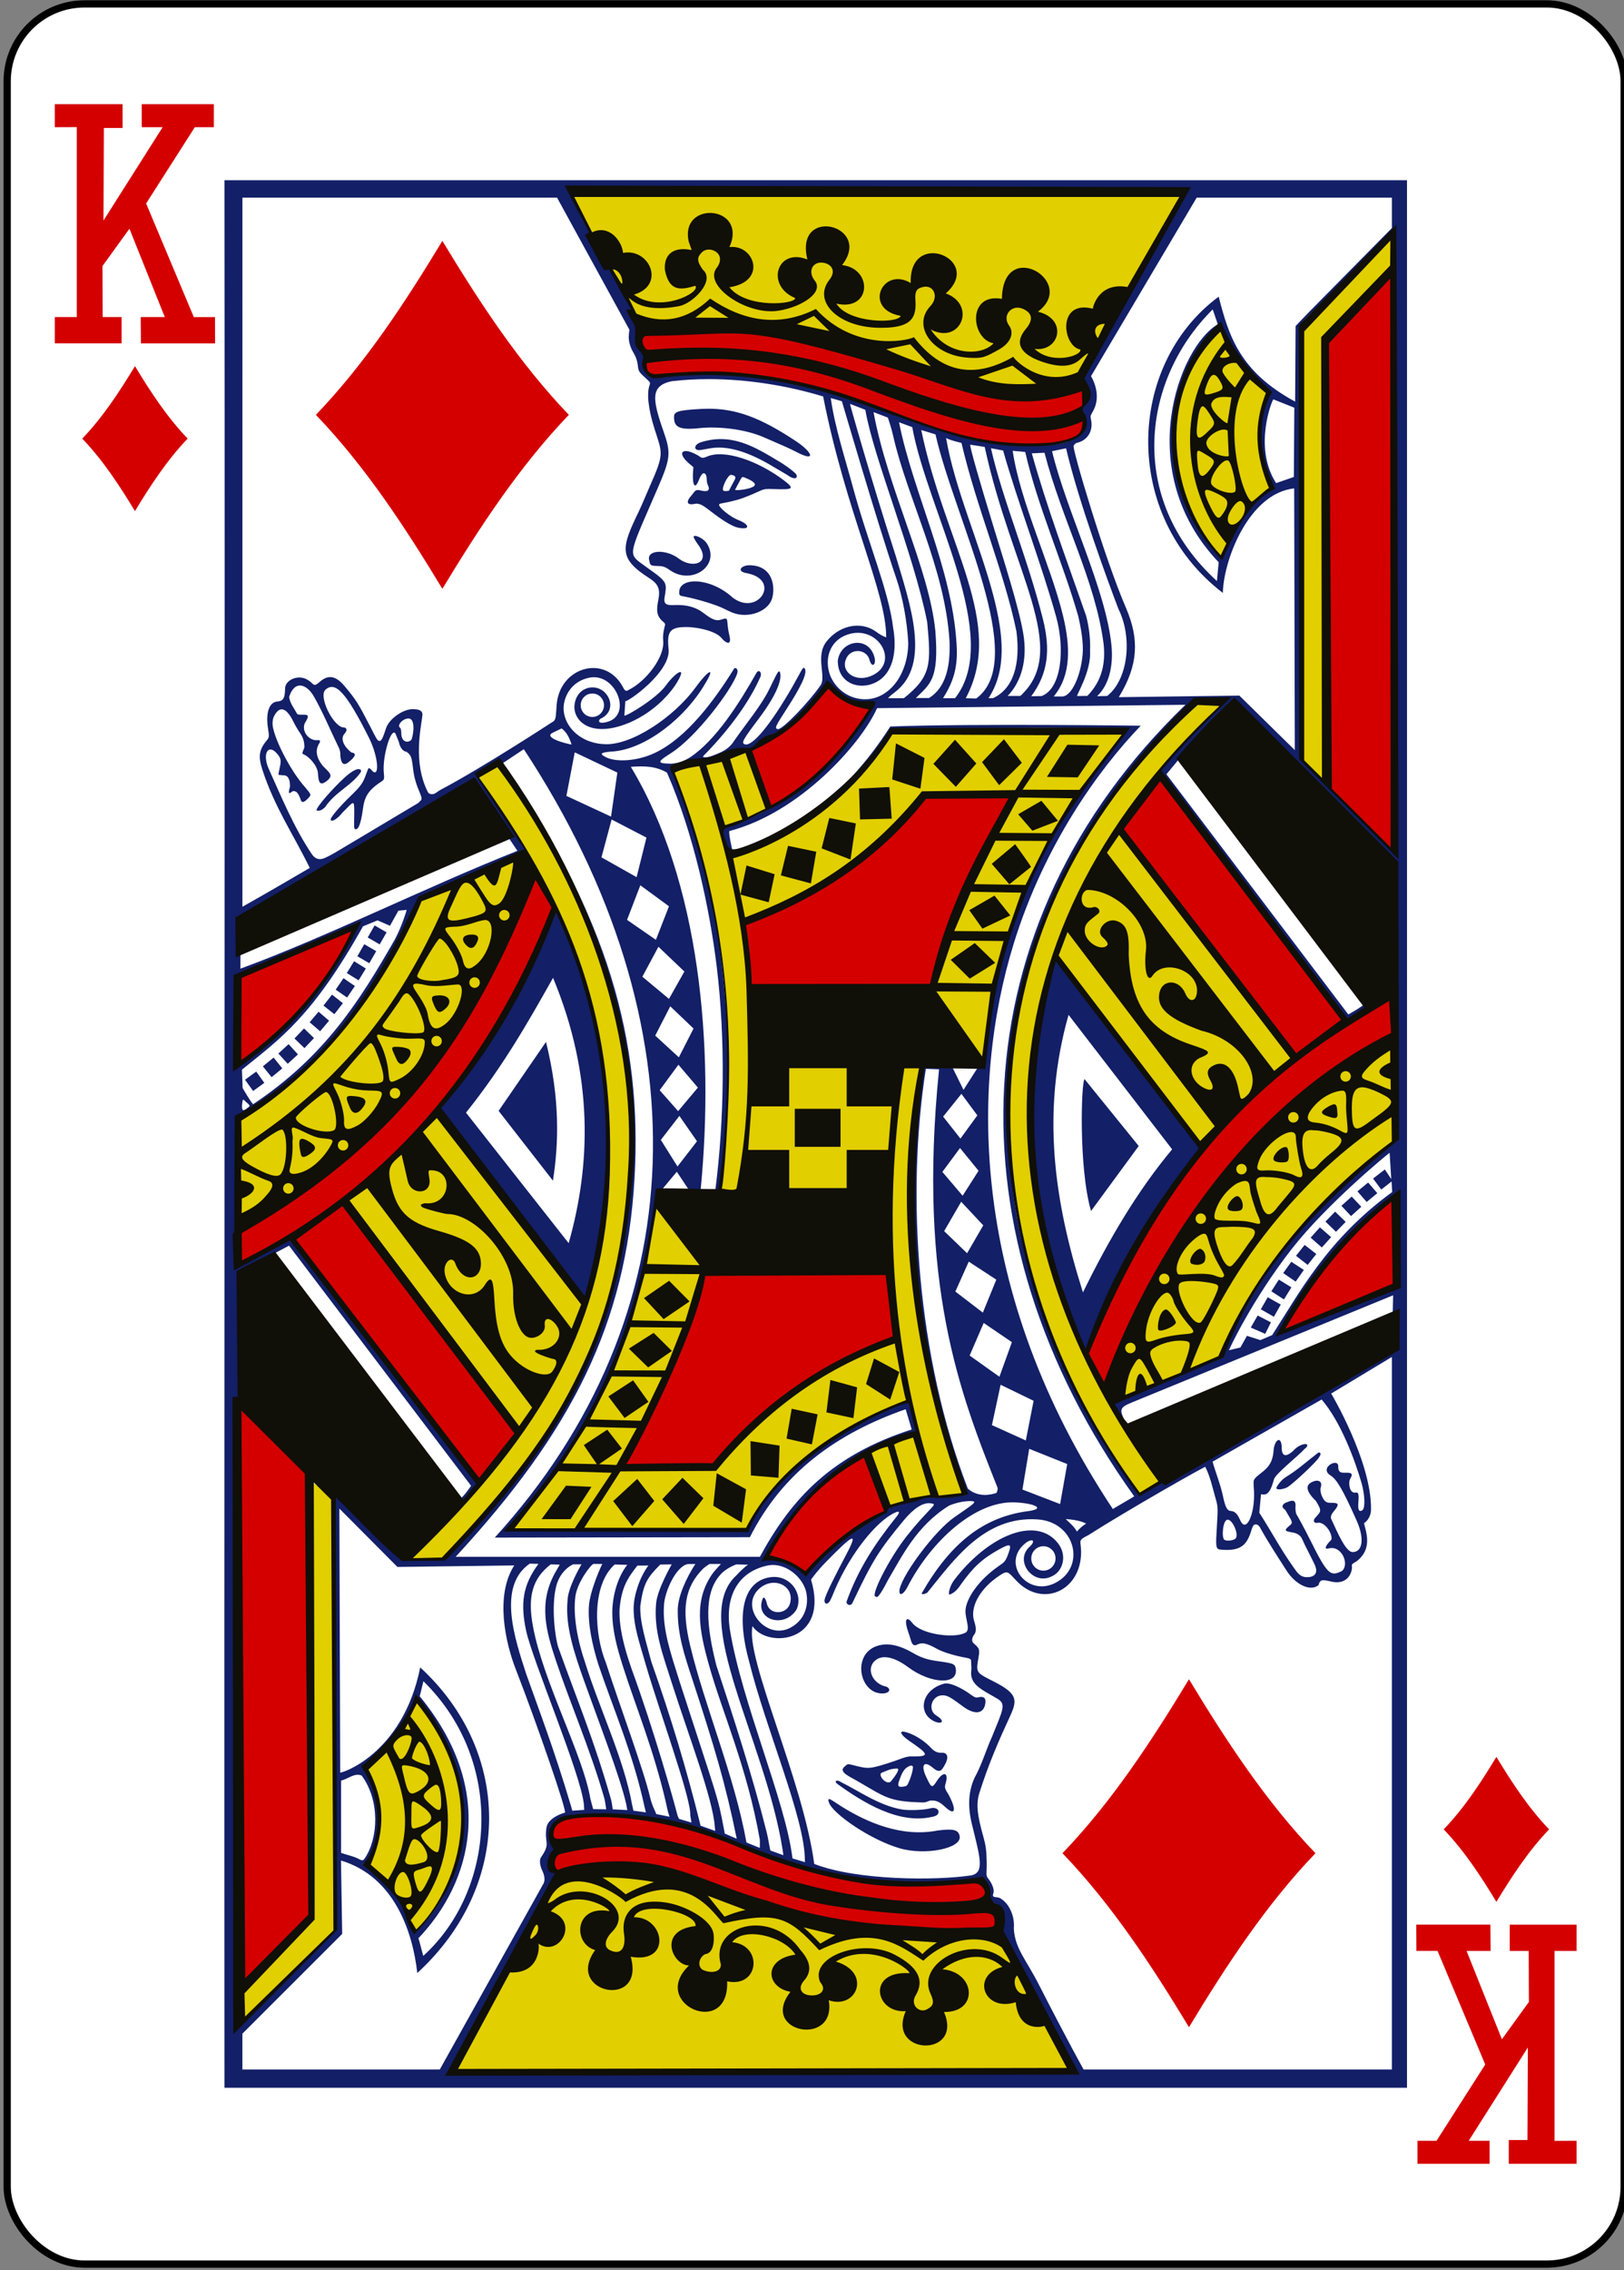 <?xml version="1.0" encoding="UTF-8" standalone="no"?>
<!-- Created with Inkscape (http://www.inkscape.org/) -->

<svg
   xmlns:dc="http://purl.org/dc/elements/1.1/"
   xmlns:cc="http://creativecommons.org/ns#"
   xmlns:rdf="http://www.w3.org/1999/02/22-rdf-syntax-ns#"
   xmlns:svg="http://www.w3.org/2000/svg"
   xmlns="http://www.w3.org/2000/svg"
   xmlns:sodipodi="http://sodipodi.sourceforge.net/DTD/sodipodi-0.dtd"
   xmlns:inkscape="http://www.inkscape.org/namespaces/inkscape"
   width="63mm"
   height="88mm"
   viewBox="0 0 63 88"
   version="1.1"
   id="svg98188"
   inkscape:version="0.92.2 (5c3e80d, 2017-08-06)"
   sodipodi:docname="king_of_diamonds.svg">
  <rect x="0" y="0" width="63" height="88" fill="#808080" stroke="none"/>
  <defs
     id="defs98182" />
  <sodipodi:namedview
     id="base"
     pagecolor="#ffffff"
     bordercolor="#666666"
     borderopacity="1.0"
     inkscape:pageopacity="0.0"
     inkscape:pageshadow="2"
     inkscape:zoom="0.35"
     inkscape:cx="119.05479"
     inkscape:cy="166.29955"
     inkscape:document-units="mm"
     inkscape:current-layer="layer1"
     showgrid="false"
     fit-margin-top="0"
     fit-margin-left="0"
     fit-margin-right="0"
     fit-margin-bottom="0"
     inkscape:window-width="1920"
     inkscape:window-height="1011"
     inkscape:window-x="0"
     inkscape:window-y="33"
     inkscape:window-maximized="1" />
  <g
     inkscape:label="Layer 1"
     inkscape:groupmode="layer"
     id="layer1"
     transform="translate(-74.333,-104.833)">
    <g
       id="g7120"
       transform="matrix(0.281,0,0,0.281,-946.468,113.539)">
      <rect
         y="-30.445"
         x="3633.736"
         height="311.811"
         width="223.228"
         id="rect7234-2"
         style="display:inline;fill:#ffffff;fill-opacity:1;stroke:#000000;stroke-width:1.001;stroke-miterlimit:4;stroke-dasharray:none;stroke-opacity:1"
         rx="10.678"
         ry="10.664" />
      <path
         sodipodi:nodetypes="cccccccccccccsccccccccccccccccccsccccccccccccccsccccccsccccccscccscccsccscccccccccsccccccccccccscccsccscsscccccsccccccscccccscssscscscscccsccccsscssccsccccscssccccccsccccccccccccccccccsssscccccccccccccccccccccscccscscssscscscccccscccsccscccccscccscsscscsccccccscscsscsssssssccccccccsccccsscsccscscccssccssccsccssccccscccscccscccsccccccccccccccscccccscccsccccscccccccscssccccccsccccccccccccccccccccccccccccsccccccsccssccccccccccccccccccccccccccccccccccccscccccccccscccccccccccccccccccccccccccccccccccccccccccccccccccccccccccccccccccccccccccccccccccccccccccccccccccccccccccccccccccccccccccccccccccccccccccccccccccccccscccscccsccccccccccccccccccccccsccccccccccccccccccccccccccccccccccccccccccccccccccccccccccccccccccccccccccsccsccccccsccccscccccsccccccccccccccscccccccsccccccccccccccccccsccccccccccccccsccscccccccccsccccccscccccccscccscccccccccccccccscccccccsscccscccssccccccccccscccccccccccccccccccsssscccccccccccccccccccscccccscsccccccccssccccccccsscccscccccscccccccscccccccccccccscsccccccsscccccccccssccccscccccccccccccccccccsccccccccccccccccscccccscccccccccccccsccsccccccscccccccccccccccccccccccccccccccssccccscccccscccccccccsccc"
         inkscape:connector-curvature="0"
         id="path6351-0"
         d="m 3663.731,-6.117 c 0.085,79.373 -0.058,176.707 0,263.156 h 163.254 V -6.117 Z m 47.782,1.494 c 28.175,0.769 56.525,-0.063 84.908,0.16 0,0 -10.312,18.064 -13.438,23.75 -0.684,1.25 -0.754,2.135 -0.385,2.653 0.571,0.802 0.524,2.159 -0.116,2.944 -0.274,0.336 -0.398,0.554 -0.419,0.755 -0.021,0.201 0.159,0.421 0.303,0.784 0.505,1.732 -0.798,2.93 -2.162,3.486 -0.915,0.373 -2.951,0.619 -4.454,0.547 -9.419,-0.45 -27.892,-8.455 -35.504,-9.079 -5.282,-1.483 -12.107,-0.964 -17.733,-0.644 -1.062,0.064 -0.876,-2.426 -0.876,-2.426 -0.886,-8.224 -6.678,-15.384 -10.125,-22.931 z m 86.439,0.905 26.948,2e-7 V 0.48 L 3813.494,12.028 c -1.055,1.08 -1.887,1.976 -1.887,1.976 l -0.067,10.42 c -7.637,-4.127 -9.159,-9.058 -10.554,-14.482 -12.767,9.472 -13.364,30.2 0.573,40.871 0.114,-4.635 3.626,-13.743 9.851,-14.419 l 0.087,36.106 -7.655,-7.519 -16.645,0.218 c 2.744,-4.477 2.806,-8.034 1.03,-12.231 -2.993,-6.857 -7.61,-22.509 -7.256,-22.457 0,0 0.133,-0.337 0.51,-0.421 1.38,-0.309 2.257,-1.649 1.863,-3.259 -0.075,-0.518 -0.072,-0.397 0.279,-1.07 1.354,-2.324 -0.26,-4.847 -0.26,-4.847 z m -88.307,-7e-7 9.991,18.225 c 0,0 -0.13,0.833 -0.077,1.322 0.079,0.703 0.312,1.329 0.713,1.985 0.265,0.434 0.46,1.026 0.52,1.574 0.099,0.901 0.099,0.902 1.411,2.092 0.276,0.25 0.328,0.404 0.226,0.663 -0.434,1.103 -0.18,3.359 0.679,6.052 1.085,3.402 1.365,3.357 -0.655,7.907 -0.421,0.95 -0.931,2.218 -1.478,3.384 -2.494,5.15 -2.878,6.547 1.401,9.292 1.205,0.773 1.558,1.443 1.257,2.983 -0.237,1.211 -0.285,1.985 0.294,2.668 0.375,0.443 0.715,0.516 0.621,0.857 -0.064,0.232 -0.344,1.24 -0.25,2.087 0.252,2.282 -2.37,5.644 -4.762,6.822 -0.479,0.341 -0.615,-0.075 -0.886,-0.552 -2.478,-4.364 -8.647,-2.596 -9.057,2.61 -0.108,1.376 -0.066,1.973 -0.419,2.266 -0.12,0.099 -0.481,0.305 -0.481,0.305 0,0 -9.232,6.038 -15.104,9.142 -0.383,0.202 -0.727,0.536 -0.997,0.591 -0.312,0.063 -0.544,0.006 -0.737,-0.189 -2.167,-4.146 -0.966,-9.042 -0.78,-10.778 -0.047,-0.615 -0.57,-0.727 -1.358,-0.736 -1.335,-0.016 -3.256,1.346 -3.674,2.615 -0.355,1.079 -0.583,1.777 -0.905,1.772 -0.324,-0.005 -0.481,-0.44 -1.286,-1.995 -1.673,-3.236 -1.931,-3.645 -3.495,-5.525 -1.248,-1.499 -2.311,-1.698 -3.534,-0.581 -0.85,0.776 -0.822,0.102 -1.546,-0.291 -1.249,-0.855 -3.127,-0.09 -3.173,1.114 -0.039,1.01 -0.047,1.769 -1.064,1.835 -1.132,0.074 -1.624,1.545 -1.305,3.641 0.168,1.103 0.201,1.281 -0.135,1.685 -1.095,1.319 -1.238,2.23 -0.636,4.072 1.717,5.25 4.205,8.784 6.543,13.557 0,0 -5.772,3.39 -9.297,5.36 V -3.718 Z m 115.434,5.253 0.14,84.85 -12.749,-12.603 c 0,0 -0.248,-16.26 -0.236,-22.907 0.013,-6.648 0.108,-13.294 0.082,-14.531 -0.027,-1.236 0.066,-6.496 0.106,-11.897 0.084,-11.313 -0.946,-9.915 1.146,-12.085 z m -24.916,10.173 0.703,2.048 c -5.343,3.08 -11.879,20.234 0.12,32.828 l -0.241,2.595 c -12.577,-11.472 -10.25,-27.925 -0.583,-37.472 z m 0.915,2.421 c 1.834,3.806 3.92,7.175 6.765,9.238 -1.532,3.677 -2.191,7.733 0.405,13.204 -1.82,1.004 -4.349,3.67 -6.967,9.132 -9.469,-9.619 -7.361,-23.566 -0.202,-31.574 z m -70.445,7.19 c 5.251,0.009 10.729,0.87 15.749,2.392 3.167,16.098 8.729,26.922 8.705,33.225 0,0 -0.438,-0.074 -1.372,-0.75 -2.288,-1.661 -5.291,-0.734 -6.9,1.38 -1.525,2.004 0.011,4.791 -0.77,5.96 -1.479,2.18 -5.285,6.21 -5.922,6.077 -0.464,-0.097 -0.389,-0.301 1.242,-2.818 1.699,-2.622 3.002,-4.997 2.441,-5.578 -0.238,-0.246 -0.364,0.274 -1.632,2.489 -2.976,5.198 -5.593,8.412 -6.63,7.994 -0.485,-0.196 -0.234,-0.626 1.969,-3.554 2.489,-3.306 3.179,-5.375 2.932,-6.29 -0.19,-0.703 -0.575,0.433 -1.608,2.465 -1.101,2.15 -3.091,4.546 -4.699,6.846 -0.51,0.833 -1.165,1.315 -2.003,1.695 -0.621,0.271 -1.611,0.713 -2.186,0.639 -0.295,-0.038 -0.091,-0.213 0.313,-0.61 3.175,-3.288 5.904,-6.954 7.453,-10.473 0.239,-0.462 -0.104,-1.119 -0.496,-0.634 -2.375,4.203 -5.682,9.447 -9.273,11.761 -0.771,0.496 -1.93,0.916 -2.975,0.828 -1.768,-0.051 -1.143,-0.447 0.467,-1.486 3.446,-2.226 8.28,-8.626 9.061,-10.889 0.184,-0.535 -0.021,-0.841 -0.361,-0.804 -2.835,4.561 -6.58,9.579 -10.934,11.679 -2.346,1.132 -5.305,1.355 -6.76,0.639 -1.066,-0.524 -0.799,-0.705 1.093,-0.828 4.553,-0.451 9.886,-4.749 12.528,-9.296 1.546,-2.518 0.461,-1.94 -1.305,0.489 -3.014,4.145 -9,8.119 -12.711,7.805 -3.753,-0.223 -5.913,-3.148 -5.431,-5.655 0.292,-1.517 1.363,-3.063 3.462,-3.506 3.595,-0.759 5.948,4.968 2.658,6.048 -1.121,0.368 -1.547,0.089 -1.141,-0.363 2.441,-1.074 1.356,-4.023 -0.703,-4.324 -1.295,-0.19 -2.797,0.688 -2.86,2.707 0.038,1.505 1.27,2.977 3.741,3.012 2.93,0.042 7.426,-2.079 10.154,-5.985 1.936,-2.985 0.153,-1.977 -1.29,0.015 -1.274,1.757 -5.387,4.215 -5.701,4.125 l 0.14,-2.024 c 0.063,0.35 6.333,-3.968 5.965,-7.181 -0.235,-2.332 0.104,-3.046 2.518,-3.017 1.805,0.022 4.1,0.658 4.767,1.491 0.688,0.824 1.458,1.084 1.117,-0.305 -0.553,-2.254 0.11,-2.626 -1.189,-2.198 -0.896,0.295 -1.692,-0.428 -2.59,-1.07 -0.989,-0.706 -2.239,-1.008 -3.732,-0.954 -1.115,0.04 -1.618,-0.027 -1.44,-1.085 0.126,-0.746 0.268,-1.424 0.053,-1.913 -0.349,-0.795 -1.745,-1.616 -3.322,-2.784 -1.862,-1.379 -1.517,-1.46 2.451,-10.657 1.666,-3.861 1.673,-4.654 0.674,-7.505 -1.579,-4.505 -1.827,-6.309 1.131,-6.938 1.675,-0.193 3.401,-0.289 5.152,-0.286 z m 16.799,2.61 1.536,0.441 c 0.012,0.001 4.796,16.466 7.535,24.505 0.836,2.453 1.472,5.767 1.632,8.88 -0.075,4.286 -2.475,7.362 -5.402,7.699 -2.072,0.238 -4.32,-0.843 -5.349,-3.162 -0.868,-2.205 -0.214,-4.806 2.287,-5.704 4.329,-1.553 7.5,4.003 3.255,5.713 -2.196,0.885 -4.282,-0.71 -3.293,-2.566 0.693,-1.301 2.644,-1.16 3.106,0.184 0.376,1.431 0.998,0.756 0.732,-0.213 -0.805,-3.087 -4.749,-2.359 -5.065,0.484 0,3.523 3.836,4.351 6.124,2.373 1.773,-1.582 1.959,-4.439 1.517,-6.919 -0.609,-5.151 -3.508,-11.831 -5.566,-19.455 -1.028,-3.807 -2.516,-8.345 -3.048,-12.26 z m 61.114,0.184 2.884,1.148 -0.067,9.558 -2.446,0.847 c -3.2,-4.918 -0.539,-11.548 -0.371,-11.553 z m -58.456,0.62 2.114,0.818 c 1.158,6.747 6.615,19.644 8.541,29.269 0.537,5.785 0.623,7.483 -3.274,10.565 v -0.044 h -2.109 c 0,0 -0.01,-0.129 0.915,-0.823 5.103,-3.838 2.057,-12.296 0.13,-18.796 -3.358,-10.382 -6.358,-21.003 -6.317,-20.99 z m -19.755,0.673 c -0.268,0.003 -0.539,0.014 -0.814,0.029 -3.188,0.172 -3.712,0.378 -3.722,1.075 -0.019,1.313 0.516,1.896 3.481,1.574 2.566,-0.279 6.283,0.122 8.845,1.23 2.922,1.264 3.615,1.563 4.665,2.106 2.636,1.365 2.176,0.007 -0.207,-1.569 -4.868,-3.219 -8.232,-4.494 -12.249,-4.445 z m 23,0.465 1.984,0.76 c 0,0 0.524,1.555 0.713,2.445 1.93,8.613 7.181,18.299 7.795,28.374 0.139,3.302 -0.424,6.38 -2.831,7.868 h -1.815 c 1.941,-1.941 3.234,-2.502 2.691,-9.248 -0.859,-8.664 -6.542,-19.491 -8.537,-30.199 z m 3.52,1.399 1.83,0.678 c 2.107,11.631 12.552,29.009 5.903,37.394 h -1.661 c 1.483,-2.327 2.095,-4.37 1.873,-7.51 -0.646,-10.568 -6.007,-20.825 -7.944,-30.562 z m 3.067,1.07 1.969,0.605 c 2.674,11.784 12.947,31.095 5.624,36.435 l -1.444,-0.039 c 5.518,-10.373 -2.847,-21.108 -6.148,-37.002 z m 3.433,1.099 c 0.605,0.338 1.469,0.5 2.128,0.692 2.072,8.91 5.86,17.673 7.583,25.972 0.58,4.544 -0.411,7.946 -3.25,9.238 h -0.607 c 2.547,-3.867 2.067,-8.746 0.708,-14.017 -1.828,-7.09 -5.379,-14.889 -6.562,-21.885 z m -31.026,0.155 c -0.915,-0.009 -1.872,0.131 -2.884,0.455 -1.037,0.394 -0.909,1.216 0.053,1.046 0.326,-0.058 0.903,-0.161 1.286,-0.228 2.362,-0.414 5.274,0.442 8.801,2.59 0.852,0.519 1.778,1.019 2.008,1.191 0.648,0.486 1.34,0.484 1.103,-0.136 -0.095,-0.248 -1.455,-1.308 -2.658,-1.985 -2.572,-1.564 -4.964,-2.908 -7.708,-2.934 z m 34.373,0.775 1.984,0.305 c 3.731,17.244 11.922,27.96 4.916,34.358 h -1.753 c 1.917,-1.969 2.783,-5.052 2.147,-8.696 -0.649,-3.72 -2.56,-9.624 -4.146,-14.816 -1.838,-6.019 -3.317,-11.109 -3.149,-11.151 z m 2.845,0.484 1.68,0.315 c 1.968,7.01 5.311,15.699 7.323,22.936 1.238,4.451 0.74,9.933 -2.022,10.943 l -1.42,0.024 c 2.345,-3.151 2.679,-6.432 1.608,-10.676 -2.199,-8.711 -5.526,-16.313 -7.169,-23.541 z m 10.371,0.01 c 1.698,7.267 5.772,18.353 7.237,22.181 1.948,3.909 1.364,9.698 -1.565,11.989 l -1.387,0.029 c 1.675,-1.575 2.25,-4.228 1.984,-6.977 -0.754,-7.77 -6.223,-18.547 -8.204,-26.824 z m -7.371,0.344 1.733,0.16 c 1.736,7.601 5.112,14.99 7.304,22.592 0.408,1.716 0.764,3.812 0.621,5.355 -0.3,3.235 -1.632,5.786 -2.802,5.786 h -1.194 c 2.439,-2.922 2.32,-6.907 1.276,-11.19 -1.725,-7.078 -5.898,-15.613 -6.938,-22.704 z m -45.129,0.039 c -0.722,0.004 -0.735,0.669 0.419,1.685 0.706,0.622 0.652,0.414 0.612,0.809 -0.172,1.683 0.092,3.224 0.78,1.491 0.184,-0.463 0.453,-0.985 0.722,-0.92 0.509,0.158 0.25,1.098 0.496,1.574 0.415,0.839 -0.026,1.044 -1.035,0.784 -0.726,-0.187 -0.767,0.209 -1.218,0.712 -0.789,0.881 -0.66,1.407 0.554,1.133 0.2,-0.045 0.37,0.013 0.525,0.048 0.379,0.088 0.725,0.329 1.627,1.022 1.159,0.89 2.801,2.075 3.866,2.256 1.706,0.29 1.325,-0.532 -0.072,-1.07 -1.197,-0.461 -2.682,-1.742 -2.677,-2.097 0,-0.272 0.38,-0.111 2.537,-0.707 0.936,-0.259 2.252,-0.837 2.807,-1.094 0.916,-0.424 0.959,-0.421 2.393,-0.378 2.442,0.073 2.815,-0.01 1.103,-1.288 -3.46,-2.582 -8.077,-4.262 -10.525,-3.191 -0.742,0.325 -0.725,0.126 -1.262,-0.184 -0.701,-0.405 -1.273,-0.588 -1.651,-0.586 z m 49.525,0.232 c 2.398,9.291 7.037,17.615 8.166,26.427 0.255,2.521 -0.165,4.983 -2.248,7.113 l -1.406,0.024 c -0.206,0.003 1.963,-3.369 1.777,-6.256 0.056,-1.54 -0.113,-3.192 -0.549,-4.823 -2.725,-7.835 -5.408,-14.936 -7.492,-22.404 z m -43.157,3.071 c 0.546,0.101 0.552,0.365 0.373,0.686 -0.282,0.507 -0.78,1.482 -0.78,1.482 0,0 -0.663,0.131 -0.799,-0.039 -0.225,-0.329 0.54,-1.904 0.979,-2.125 0.074,-0.042 0.155,-0.017 0.227,-0.004 z m 1.509,0.279 c 0.073,-0.001 0.162,0.036 0.303,0.092 0.628,0.249 1.718,0.761 1.247,1.157 -0.558,0.469 -2.72,0.68 -2.615,0.484 l 0.722,-1.341 c 0.153,-0.285 0.221,-0.39 0.342,-0.392 z m -6.62,8.12 c -0.056,0.003 -0.103,0.017 -0.14,0.039 -0.125,0.075 0.159,0.58 0.573,1.152 1.913,2.595 -0.735,3.364 -2.61,1.976 -1.78,-1.392 -4.527,-1.261 -4.131,0.199 0.14,0.514 0,0.765 0.997,0.78 0.883,0.013 1.111,0.063 1.907,0.61 3.044,2.094 6.976,-0.709 5.056,-3.714 -0.363,-0.567 -1.26,-1.063 -1.651,-1.041 z m 7.511,4.053 c -1.105,0 -1.803,0.829 -0.419,1.077 4.944,0.893 1.628,6.048 -1.859,3.392 -3.142,-2.852 -7.345,-2.832 -7.395,-0.809 -0.01,0.509 0.016,0.527 0.761,0.668 1.751,0.333 4.367,1.134 5.369,1.641 0.589,0.299 1.208,0.577 1.377,0.62 2.094,0.765 4.78,-0.229 5.311,-2.003 0.486,-1.623 0.094,-4.587 -3.145,-4.587 z m -62.019,16.588 c 0.662,0.008 1.366,0.59 1.868,1.443 1.161,1.97 2.571,5.282 3.471,7.108 0.227,0.46 0.236,0.871 0.222,1.089 0.071,1.07 0.428,1.475 1.059,0.993 0.621,-0.474 1.483,-1.267 0.472,-1.394 -1.016,-0.77 -1.583,-1.902 -0.953,-2.59 0.463,-0.507 0.282,-0.836 -0.091,-0.857 -1.425,-0.021 -3.548,-4.282 -2.547,-5.2 1.35,-1.239 2.844,0.296 6.023,6.638 1.401,2.801 1.466,5.867 0.265,4.348 -0.408,-0.383 -0.326,-0.184 -0.804,1.022 -0.36,0.907 -0.655,1.337 -2.027,2.663 -1.67,1.615 -2.683,2.892 -2.72,3.171 -0.072,0.535 0.902,0.036 1.613,-0.896 1.587,-1.559 1.647,-1.975 1.632,0.092 -0.013,1.869 -0.108,2.211 0.226,2.198 0.522,-0.02 0.801,-1.499 1.045,-3.283 0.291,-1.607 1.121,-2.418 2.504,-3.312 0.379,-0.245 0.386,-0.415 0.313,-1.123 -0.255,-2.27 1.028,-6.504 1.613,-5.457 0.082,0.236 0.336,0.786 0.472,1.172 0.109,0.597 0.483,1.272 1.054,1.317 0.71,0.534 0.707,0.823 0.953,2.779 0.08,0.639 0.361,1.597 0.558,2.106 0.367,0.948 0.695,1.504 0.491,1.787 -0.13,0.139 -0.405,0.402 -0.405,0.402 l -11.575,6.9 c 0,0 -0.909,0.505 -1.237,0.644 -0.917,0.417 -1.475,0.109 -1.926,-0.581 -2.453,-3.673 -4.136,-7.8 -5.86,-11.606 -1.035,-2.259 -0.022,-3.753 1.315,-1.932 0.519,0.708 0.254,1.159 0,2.527 -0.047,0.247 0.182,0.153 0.611,0.223 0.676,-0.073 1.002,0.534 0.977,1.564 -0.427,1.476 0.164,0.679 0.443,0.605 0.535,0.008 0.654,0.331 0.953,0.944 0.187,0.864 0.565,0.614 1.117,0.044 0.456,-0.471 0.458,-0.46 -0.462,-1.564 -1.589,-1.731 -3.792,-5.639 -4.362,-8.018 -0.157,-0.656 -0.1,-1.181 0.019,-1.53 0.718,-1.625 1.717,-1.631 2.807,0.639 0.185,0.386 0.55,1.009 0.809,1.385 0.419,0.609 0.679,1.132 0.664,2.101 -0.322,0.812 -0.375,0.828 -0.096,0.939 0.691,0.275 1.919,1.53 1.974,2.653 0.056,1.141 0.248,1.747 1.141,1.07 1.018,-0.772 0.585,-1.082 -0.419,-2.072 -1.052,-1.259 -1.115,-2.35 -0.491,-3.259 0.102,-0.305 0.059,-0.391 -0.327,-0.353 -1.222,0.119 -2.409,-1.437 -1.56,-2.619 0.391,-0.693 0.345,-0.872 -0.207,-0.891 -0.288,-0.01 -0.763,0.045 -0.997,-0.087 -0.361,-0.681 -1.115,-1.632 -1.107,-2.411 0.356,-1.095 0.908,-1.537 1.493,-1.53 z m 72.544,0.058 c 2.007,1.238 3.994,2.526 6.25,3.113 -5.225,9.464 -13.628,14.535 -20.66,16.516 0.239,1.211 0.409,2.418 1.575,3.162 -0.04,-0.183 -0.556,-2.333 -0.443,-2.774 9.687,-2.487 18.215,-12.031 20.395,-16.952 l 42.572,-0.465 c -31.56,30.445 -32.818,73.294 -7.068,109.209 l -2.961,1.738 c -19.842,-29.888 -19.64,-58.685 -13.688,-77.969 4.22,-13.673 11.791,-24.118 17.545,-30.088 0,0 -23.082,-0.319 -34.57,0.107 -1.669,2.568 -3.221,4.665 -5.465,7.089 0,0 5.837,-5.669 5.686,-6.653 10.647,-0.006 21.626,-0.624 32.259,0.121 -12.442,14.975 -18.575,30.434 -19.639,44.977 -0.04,1.892 -0.153,0.835 -0.775,1.53 l -1.964,3.065 -1.575,-3.186 c -1.07,-0.348 -3.175,0.213 -4.068,-0.111 -4.377,19.639 0.046,43.342 5.807,58.81 0,0 -1.446,0.815 -3.226,0.678 -1.948,-0.435 -2.424,0.106 -4.112,0.45 -1.941,0.371 -2.618,0.369 -3.048,0.862 -0.239,0.274 -0.671,0.657 -1.16,0.925 -4.727,1.727 -10.275,8.202 -10.275,8.11 l -5.205,-2.348 c 4.796,-9.471 10.424,-12.879 20.318,-17.082 l -0.92,-4.232 c -10.538,3.948 -17.244,8.674 -22.533,17.857 -6.417,-0.092 -32.41,-0.276 -32.437,-0.194 10.602,-12.125 18.962,-30.413 19.875,-44.671 0.224,-2.777 -0.162,-1.442 1.059,-2.271 l 1.921,-2.3 1.507,2.266 c 0,0 1.091,1.397 1.782,0.232 1.933,-19.883 -0.112,-42.556 -9.639,-58.36 1.69,-0.112 3.374,-0.159 4.993,0.804 3.726,8.486 5.922,18.97 6.875,26.829 1.206,9.947 1.036,21.166 -0.193,30.693 l 0.635,0.087 c 1.857,-12.381 1.228,-25.55 -0.477,-37.06 -0.875,-6.005 -3.692,-15.396 -5.628,-19.731 -0.535,-1.198 -0.95,-1.508 -0.443,-1.685 11.61,-0.982 16.947,-4.878 21.117,-11.098 z m -32.191,1.046 c 0.888,0 1.608,0.724 1.608,1.617 0,0.893 -0.72,1.617 -1.608,1.617 -0.888,0 -1.608,-0.724 -1.608,-1.617 0,-0.893 0.72,-1.617 1.608,-1.617 z m 87.263,0.823 c -3.399,3.094 -6.13,6.3 -8.999,9.718 8.49,11.741 17.926,24.47 25.86,34.639 0,0 2.746,-1.636 2.735,-1.84 -0.01,-0.107 -0.22,-0.648 -0.27,-0.528 -0.118,0.282 -2.224,1.467 -2.224,1.467 l -25.109,-33.138 c 0,0 1.361,-1.639 1.782,-2.155 1.951,-0.645 7.38,-7.407 7.646,-7.268 4.254,3.277 17.082,17.167 22.023,21.425 l 0.063,38.556 c -0.511,1.543 -14.188,7.487 -23.848,29.666 -4.857,2.737 -10.239,4.21 -15.243,6.59 0,0 1.274,2.014 1.897,2.566 -0.765,-1.661 -0.9,-1.979 0.833,-2.687 l 36.144,-14.816 -0.067,2.992 c -3.624,2.819 -27.593,20.256 -34.965,24.375 -34.584,-48.488 -12.538,-89.952 7.617,-109.341 z m -112.622,2.619 c 0.944,0.016 0.705,2.217 0.356,2.978 -0.697,0.551 -1.392,0.062 -1.377,-0.968 0,-0.336 -0.06,-0.653 -0.144,-0.707 -0.523,-0.336 0.352,-1.315 1.165,-1.302 z m 21.122,1.375 c 0.795,0.606 1.089,1.414 1.382,2.222 -1.072,-0.169 -3.942,-0.997 -2.595,-1.641 z m -5.224,2.862 c 24.944,37.936 23.827,78.227 -4.011,108.769 l 35.22,-0.053 c 4.483,-8.896 11.951,-14.318 21.508,-17.658 l 0.833,2.794 c -10.983,3.546 -16.539,9.423 -20.959,17.566 h -42.004 c 16.138,-17.462 23.531,-32.213 24.695,-52.167 1.108,-19.003 -3.7,-36.359 -18.301,-57.241 z m 7.03,0.436 5.884,2.794 -0.872,6.072 -6.163,-2.857 z m -10.607,1.704 c 31.459,47.856 17.966,81.519 -7.15,109.534 l -4.627,0.077 -10.785,-10.076 0.197,61.226 c 0,0 -10.516,10.359 -11.724,11.601 -1.194,1.156 -2.09,-0.62 -2.09,-0.62 l 0.029,-81.165 0.467,-3.181 0.144,-17.489 6.702,-3.554 25.133,33.128 c 0,0 -1.01,1.497 -1.478,1.762 0.536,1.206 2.318,-1.801 2.47,-2.285 -9.117,-11.358 -26.067,-33.598 -26.067,-33.598 l -7.058,3.704 c 0,0 0.204,-14.52 0.077,-20.094 0.271,-1.315 1.251,-0.962 1.911,-1.549 9.179,-5.998 16.747,-14.611 23.183,-29.308 4.891,-1.601 10.024,-3.875 14.935,-5.917 l -7.073,-10.676 z M 3682.2,75.123 c -0.265,-0.004 -0.941,0.305 -1.854,1.138 -1.686,1.538 -3.907,4.066 -3.914,4.547 0.452,0.164 0.853,-0.097 1.213,-0.465 1.41,-2.093 3.59,-2.912 4.868,-4.745 0.199,-0.339 -0.011,-0.479 -0.313,-0.475 z m 15.845,2.222 c 0,0 4.88,7.15 6.129,9.05 -12.861,5.121 -26.319,11.885 -38.239,16.259 v -2.866 c 0,0 22.387,-16.879 32.11,-22.442 z m 19.134,4.726 4.81,2.498 -1.358,5.457 -4.853,-2.731 z m 3.967,9.079 3.953,2.895 -1.806,4.629 -3.982,-2.755 z m -32.254,3.394 c 0,0 -0.609,2.146 -1.632,4.067 -4.892,8.547 -9.678,16.142 -19.567,22.738 -0.376,-0.337 -1.454,-2.232 -1.454,-2.232 l -0.096,-2.532 c 5.243,-4.235 9.768,-7.345 16.712,-19.774 l 2.013,-0.823 1.714,0.746 1.16,-2.082 z m 20.573,0.019 c -4.557,9.723 -9.042,19.751 -16.303,27.328 l 19.87,27.894 c 6.538,-19.695 4.111,-38.153 -3.568,-55.222 z m -25.003,2.121 -0.953,1.661 1.651,0.959 0.953,-1.661 z m -2.696,0.179 c -3.6,8.094 -9.004,14.322 -16.096,18.801 l -0.274,-11.877 z m 1.266,2.416 -0.953,1.661 1.651,0.959 0.953,-1.661 z m 40.612,0.349 3.582,3.418 -2.128,3.772 -3.674,-3.055 z m 54.879,1.68 c 0,0.002 -0.01,0.006 -0.01,0.01 -6.295,19.678 -4.405,38.474 4.232,54.835 4.238,-10.605 7.716,-17.703 15.99,-28.993 -5.095,-6.708 -19.7,-26.063 -20.212,-25.851 z m -96.897,0.315 -1.001,1.632 1.623,1.007 1.002,-1.632 z m 27.468,2.295 c 5.675,13.643 5.175,25.944 2.157,36.605 l -14.175,-18.007 c 5.193,-6.482 8.642,-12.62 12.018,-18.598 z m -28.932,0.048 -1.074,1.583 1.574,1.085 1.074,-1.588 z m -1.584,2.266 -1.175,1.516 1.502,1.181 1.175,-1.516 z m 46.698,1.612 3.212,3.065 -2.027,3.975 -3.26,-2.997 z m -48.552,0.746 -1.233,1.457 1.449,1.24 1.233,-1.457 z m 103.537,0.431 14.3,18.554 c -4.783,5.725 -8.758,12.47 -12.311,19.74 -3.984,-12.555 -5.782,-24.89 -1.988,-38.295 z m -105.544,1.879 -1.319,1.385 1.377,1.327 1.319,-1.385 z m 33.405,1.854 -6.543,9.514 7.501,9.631 c 0.807,-5.213 0.988,-11.265 -0.958,-19.145 z m -35.538,0.31 -1.406,1.298 1.29,1.414 1.406,-1.298 z m -2.066,1.854 -1.483,1.21 1.204,1.491 1.478,-1.21 z m 55.885,0.983 2.687,3.157 -2.725,3.249 -2.552,-2.886 z m 34.156,0.567 1.825,0.068 c -2.993,29.686 2.889,44.706 8.094,57.769 0,0 -0.012,0.524 -0.188,0.678 -0.848,0.294 -2.563,0.611 -3.938,-0.605 -7.002,-18.098 -8.529,-40.39 -5.792,-57.909 z m -92.443,0.383 -1.546,1.123 1.117,1.554 1.546,-1.123 z m 114.37,1.056 c -0.464,0 -0.868,12.214 0.881,18.177 l 6.582,-8.967 z m -17.015,2.014 2.2,2.973 -2.335,3.2 -2.388,-3.031 z m -99.141,0.809 c 0.11,-0.018 0.291,0.292 0.645,0.537 0.329,0.346 0.281,0.32 -0.087,0.615 -0.576,0.461 -0.747,0.387 -0.737,-0.334 0.049,-0.593 0.092,-0.805 0.178,-0.818 z m 60.204,2.232 2.431,3.501 -2.691,3.481 -2.301,-3.665 z m 38.744,4.435 2.561,3.138 -2.2,3.443 -2.797,-3.288 z m 59.308,0.663 0.226,3.617 -0.886,-1.322 -1.627,1.254 1.136,1.516 1.42,-1.114 0.087,1.457 c -9.021,6.556 -12.912,14.087 -16.572,19.736 l -1.627,0.692 -1.854,-0.591 -0.905,1.612 -1.574,0.373 c -0.048,-0.01 3.161,-6.923 8.652,-13.959 4.89,-6.266 13.499,-13.329 13.525,-13.272 z m 1.045,5.66 0.077,12.86 -16.144,6.272 c 4.19,-7.179 9.131,-13.842 16.067,-19.132 z m -4.011,-1.564 -1.473,1.215 1.271,1.467 1.469,-1.215 z m -2.268,1.937 -1.42,1.273 1.324,1.419 1.42,-1.283 z m -53.911,0.712 3.043,3.259 -2.229,3.849 -3.168,-3.055 z m 51.619,1.37 -1.334,1.37 1.459,1.409 1.334,-1.37 z m -2.099,2.164 -1.281,1.424 1.55,1.351 1.281,-1.424 z m -2.109,2.426 -1.189,1.501 1.613,1.254 1.189,-1.506 z m -46.366,2.305 3.804,2.484 -1.859,4.551 -3.799,-2.91 z m 44.527,0.019 -1.117,1.559 1.719,1.181 1.131,-1.612 z m -1.719,2.46 -1.035,1.612 1.738,1.123 1.03,-1.666 z m -1.536,2.435 -0.953,1.661 1.801,1.031 0.953,-1.68 z m -1.387,2.518 -0.953,1.661 1.993,0.867 0.79,-1.583 z m -37.825,1.026 3.895,2.653 -1.724,4.769 -4.112,-2.925 z m 56.352,4.692 v 98.298 h -42.562 c 0,0 -2.005,-3.561 -6.201,-11.759 -1.777,-3.471 -3.279,-4.945 -3.433,-7.694 0.161,-1.614 -0.581,-3.446 -1.897,-4.183 -0.442,-0.248 -1.181,0.052 -0.934,-0.639 0.272,-0.76 -0.562,-1.93 -0.79,-2.179 -0.26,-0.44 -0.098,-0.547 -0.125,-2.184 -0.027,-1.582 -0.111,-2.244 -0.448,-3.438 -0.852,-3.018 -1.041,-4.526 -0.554,-6.091 1.267,-3.97 2.587,-7.014 4.295,-10.715 0.993,-2.166 0.842,-3.012 -2.205,-4.585 -2.281,-1.178 -2.584,-1.165 -2.297,-2.886 0.135,-0.806 0.26,-1.314 0.091,-1.704 -0.103,-0.238 -0.481,-0.57 -0.703,-0.76 -0.298,-0.256 -0.208,-0.784 0.096,-1.177 0.299,-0.385 0.301,-0.936 0,-1.854 -0.623,-1.932 0.787,-4.492 3.452,-6.261 1.178,-0.782 1.145,-0.62 2.374,0.678 3.591,3.792 8.926,1.41 8.936,-3.936 0,-1.666 -0.561,-1.567 1.006,-2.353 5.312,-3.399 16.216,-9.582 16.144,-9.413 0.71,1.455 0.947,2.698 1.396,4.266 0.388,1.344 0.337,1.447 0.193,4.062 -0.131,2.364 -0.201,2.913 0.351,3.065 3.147,0.348 3.865,-0.771 4.468,-2.813 0.261,-0.902 0.763,-0.719 1.074,-0.339 1.198,2.191 2.712,4.47 3.707,6.028 1.243,1.989 3.338,2.978 4.434,2.038 0.231,-0.773 0.421,-0.797 1.81,-0.479 1.685,0.385 2.645,-0.564 2.807,-1.811 0.065,-0.497 -0.296,-0.477 0.607,-0.968 2.238,-1.666 1.385,-3.941 1.05,-5.312 0.029,0.072 0.957,-0.567 0.977,-1.85 0.107,-6.66 -5.632,-16.25 -5.503,-16.003 z m -54.017,3.835 4.555,2.213 -1.074,5.471 -4.68,-2.116 z m 44.32,2.034 c 2.623,3.059 4.52,8.158 5.498,11.48 0.483,1.655 0.542,3.543 0.111,3.806 -0.426,0.259 -0.624,-0.018 -0.544,-1.007 0.067,-0.824 0.091,-1.462 -0.26,-1.453 -1.018,0.264 -1.058,-1.287 -0.953,-1.651 0.07,-0.244 0.195,-0.415 0.25,-0.547 0.251,-0.601 -0.404,-0.52 -1.083,-0.528 -0.601,0.015 -0.756,-0.352 -0.727,-0.925 -0.017,-0.635 -0.853,-0.511 -1.329,-0.029 -0.435,0.44 -0.344,0.959 0.245,1.322 0.846,0.521 1.645,1.802 3.616,6.217 1.144,2.563 0.805,4.383 -0.558,4.363 -0.945,-0.028 -2.047,-2.632 -2.937,-4.551 -0.23,-0.496 0.346,-1.05 0.549,-1.317 0.523,-0.69 0.444,-0.908 -0.332,-0.92 -0.727,-0.011 -1.035,0.054 -1.473,-0.847 -0.165,-0.339 -0.284,-0.857 -0.226,-1.186 0.374,-0.994 -0.395,-1.234 -1.141,-0.852 -0.941,0.394 -0.934,1.238 0.501,2.619 0.924,1.524 0.683,1.418 -0.193,2.445 -0.183,0.362 -0.073,0.585 0.313,0.591 1.11,-0.341 2.319,1.669 1.988,2.358 -0.34,0.296 -1.27,1.368 -0.371,1.162 1.827,-0.5 2.94,2.191 1.863,3.104 -1.605,0.81 -1.986,0.557 -4.458,-4.411 -0.768,-1.543 -1.692,-3.2 -1.806,-3.37 -0.114,-0.17 -0.164,-0.625 -0.159,-0.993 0.108,-0.899 -0.274,-1.103 -1.05,-0.746 -0.583,0.14 -1.109,0.622 -0.371,1.08 0.862,1.496 1.167,1.737 0.693,2.116 -1.078,0.863 -0.61,0.828 0.597,1.07 0.591,0.179 0.892,0.485 1.054,0.852 0.624,1.409 1.73,3.396 1.839,3.801 0.366,1.033 -0.295,1.497 -1.199,1.453 -0.946,0.023 -1.379,-0.729 -1.839,-1.37 -1.72,-2.404 -2.959,-4.785 -4.714,-7.515 l 0.236,-2.552 c 0,0 0.46,0.1 0.717,-0.024 0.505,-0.244 0.805,-1.041 1.093,-2.101 0.462,-0.922 3.185,-3.018 4.227,-4.145 0.193,-0.127 0.354,-0.338 0.356,-0.465 -0.01,-0.413 -1.182,-0.137 -1.955,0.755 -1.136,1.014 -1.62,0.666 -1.584,-0.629 -0.112,-1.6 -1.083,-0.798 -1.131,0.765 -0.125,1.235 -0.551,1.987 -1.411,2.678 -1.622,1.304 -1.351,0.974 -1.276,2.784 0.131,3.157 -1.08,5.754 -1.873,4.033 -0.281,-0.611 -0.611,-1.305 -1.319,-1.336 -0.501,-0.022 -0.75,-0.516 -1.026,-1.738 -0.41,-1.977 -0.984,-3.249 -1.507,-5.069 z m -40.372,6.803 5.248,2.101 -0.982,5.52 -5.2,-2 z m 40.015,0.508 c -0.035,0.002 -0.076,0.011 -0.12,0.029 -1.478,1.124 -2.842,2.384 -4.454,3.351 -0.604,0.359 -1.31,1.287 -1.314,1.535 0,0.242 0.717,0.236 1.42,-0.073 0.667,-0.293 4.473,-3.887 4.478,-4.217 0.263,-0.291 0.237,-0.641 -0.01,-0.625 z m -48.191,6.701 c 1.241,-0.003 0.517,0.367 -2.191,2.256 -2.643,1.844 -7,7.675 -7.506,9.839 -0.23,0.983 0.39,1.059 1.088,-0.291 3.209,-6.204 9.281,-11.873 14.839,-11.621 2.723,0.123 4.194,0.862 1.94,1.186 -6.179,0.763 -10.797,4.306 -14.839,11.369 0,0.158 0.366,0.15 0.79,-0.121 3.7,-4.549 7.868,-10.573 15.191,-10.086 5.282,0.32 6.783,6.637 2.398,8.793 -3.822,1.88 -7.348,-2.698 -4.179,-5.413 1.029,-0.882 1.672,-0.495 0.684,0.407 -2.12,1.935 0.479,5.38 3.062,4.072 1.572,-0.662 2.209,-2.925 0.823,-4.634 -3.082,-3.8 -9.721,-0.911 -14.348,5.229 -0.485,0.646 -0.905,2.049 -0.496,1.898 0.718,-0.298 1.152,-0.864 1.574,-1.501 1.651,-2.303 2.92,-3.459 5.157,-4.697 1.728,-0.956 1.834,-0.777 1.189,0.881 -0.272,0.699 -0.489,0.931 -1.16,1.365 -2.817,1.935 -4.567,4.527 -4.637,6.178 -0.051,1.206 0.827,2.781 -0.125,3.104 -1.614,0.767 -6.015,0.141 -7.203,-1.385 -0.854,-1.098 -1.186,-0.462 -0.544,1.322 0.424,1.178 0.406,1.844 1.045,1.724 0.809,-0.43 1.364,-0.33 2.932,0.533 0.756,0.416 2.096,0.803 2.913,0.993 1.489,0.345 1.8,0.199 1.767,0.847 -0.01,0.199 0.058,0.757 0.014,1.109 -0.242,1.951 1.378,2.615 3.587,3.898 1.291,0.749 0.781,1.521 -0.713,5.234 -0.776,1.68 -1.44,3.94 -2.398,5.646 -0.895,1.916 -0.972,4.014 -0.395,6.406 1.071,4.438 1.842,6.694 -0.067,7.093 -4.914,0.748 -15.77,0.717 -21.695,-1.574 -1.516,-11.439 -9.548,-28.411 -8.517,-32.799 2.055,3.117 10.675,2.292 8.079,-6.42 0,0 0.706,-1.063 2.109,-2.494 3.618,-3.69 4.511,-4.301 2.792,-1.051 -1.321,2.499 -3.005,5.759 -3.043,6.391 -0.03,0.503 0.36,0.62 0.664,0.218 0.226,-0.298 0.493,-1.023 0.727,-1.574 2.156,-5.076 5.842,-9.652 8.383,-10.754 0.654,-0.284 0.621,0.019 0.169,0.576 -2.989,3.74 -5.272,7.198 -6.895,11.713 -0.072,0.466 0.585,0.66 0.794,0.218 2.804,-5.909 3.642,-7.25 7.087,-11.412 1.354,-1.636 2.614,-2.462 3.621,-2.373 0.871,0.077 0.613,0.221 -0.193,1.085 -0.615,0.66 -1.524,1.577 -2.995,3.438 -2.593,3.282 -5.202,8.622 -4.242,8.343 0.166,0.445 0.984,-0.974 1.676,-2.329 1.895,-3.2 3.908,-7.429 8.41,-10.21 0.94,-0.391 1.968,-0.616 2.876,-0.626 z m -87.06,1.031 8.017,8.057 16.125,-0.208 c -2.659,4.155 -1.239,10.597 0.226,14.361 2.873,7.38 7.083,19.563 6.774,19.74 0,0 -2.345,0.606 -2.557,2.101 -0.314,2.216 0.641,2.052 -0.737,4.053 -0.31,0.45 -0.11,1.3 0.222,1.976 0.219,0.495 0.427,1.241 0.019,1.821 l -14.223,25.485 h -27.252 v -4.941 l 13.775,-13.761 -0.164,-10.124 c 7.372,2.204 9.903,9.852 10.535,15.518 13.315,-12.22 12.986,-30.617 0.404,-42.159 -2.453,12.199 -11.237,14.734 -11.045,14.492 z m 100.277,1.448 c 0.863,0.063 2.027,0.202 2.817,0.629 -0.535,0.322 -0.915,0.705 -1.271,1.099 -0.432,-0.771 -1.014,-1.192 -1.546,-1.729 z m 22.35,0.087 c 0.718,-0.002 1.599,2.111 1.093,2.605 -0.285,0.279 -1.21,0.384 -1.541,0.174 -0.423,-0.316 -0.207,-2.777 0.448,-2.779 z m -25.431,3.665 c 0.925,0 1.675,0.754 1.675,1.685 0,0.931 -0.75,1.685 -1.675,1.685 -0.925,0 -1.676,-0.754 -1.676,-1.685 0,-0.931 0.75,-1.685 1.676,-1.685 z m -70.916,2.402 1.208,0.029 c -2.197,2.953 -2.493,5.496 -1.714,9.18 0.876,4.146 7.556,19.729 7.988,24.021 0.019,0.194 0.039,0.741 0.039,0.741 l -1.642,0.111 c 0,0 -0.123,-0.444 -0.173,-0.615 -2.298,-7.77 -4.584,-13.695 -6.182,-18.225 -1.592,-4.884 -4.03,-12.126 0.477,-15.242 z m 8.83,0.029 c 0.011,-0.002 0.021,0.002 0.029,0.005 l 1.16,0.01 c -0.043,0.026 -1.732,3.668 -1.854,5.878 -0.138,2.505 0.465,5.233 1.29,7.926 1.95,5.826 4.803,12.314 6.389,19.668 0.018,0.086 0.193,0.799 0.193,0.799 l -1.719,-0.232 c 0,0 -0.169,-0.753 -0.188,-0.857 -1.187,-6.468 -4.497,-13.185 -6.471,-19.552 -1.012,-2.894 -1.715,-6.451 -1.353,-9.171 0.255,-1.918 2.169,-4.436 2.523,-4.474 z m 14.035,0.015 c -1.229,1.914 -2.348,4.312 -2.427,6.193 -0.071,3.499 0.943,6.452 1.955,9.543 3.116,9.517 4.628,14.538 6.187,22.171 l -1.656,-0.712 c 0,0 -0.064,-0.429 -0.101,-0.552 -0.885,-4.78 -0.941,-4.363 -6.139,-20.438 -1.218,-3.858 -2.379,-7.241 -2.152,-10.454 0.052,-1.83 1.639,-5.453 3.313,-5.742 z m 1.988,0 h 1.546 c 0,0 -0.851,0.906 -1.098,1.244 -2.7,3.766 -1.919,7.806 -0.578,12.623 1.845,6.628 5.255,14.04 7.039,24.142 0.033,0.187 0,1.162 0,1.162 l -1.839,-0.746 c -1.671,-9.262 -5.794,-18.866 -7.781,-27.197 -1.168,-4.892 -0.836,-7.983 1.863,-10.647 0.676,-0.525 0.847,-0.581 0.847,-0.581 z m -18.859,0.053 h 1.156 c 0,0 -1.932,3.191 -1.931,5.069 -0.323,3.363 0.888,7.078 2.277,10.972 2.136,5.984 4.959,13.22 5.826,17.029 0.034,0.15 0.149,0.833 0.149,0.833 l -2.017,-0.107 c 0,0 -0.106,-0.922 -0.226,-1.346 -2.328,-8.19 -4.596,-13.488 -7.27,-20.965 -0.405,-1.132 -1.051,-5.607 -0.289,-8.507 0.598,-2.277 2.325,-2.978 2.325,-2.978 z m -3.096,0.005 1.247,0.034 c 0,0 -0.188,0.341 -0.664,1.162 -2.275,4.143 -1.256,7.925 0.154,12.139 1.881,5.623 4.834,12.488 6.678,18.985 0.104,0.366 0.246,1.472 0.246,1.472 l -1.801,-0.024 c 0,0 -0.366,-1.324 -0.39,-1.467 -1.013,-6.023 -6.487,-16.061 -7.911,-23.701 -0.781,-4.098 -0.11,-6.637 2.441,-8.599 z m 16.702,0 c 0,0 -1.968,3.43 -2.147,5.341 -0.352,3.746 0.829,6.848 2.181,11.073 2.332,7.29 5.624,15.845 5.917,19.755 0.01,0.129 0.058,0.605 0.058,0.605 l -2.027,-0.726 c 0,0 -0.091,-0.408 -0.13,-0.552 -1.767,-7.075 -3.856,-14.122 -6.664,-22.065 -0.693,-2.68 -1.601,-5.376 -1.522,-7.679 0.411,-3.076 0.932,-3.906 2.754,-5.728 z m 8.917,0.005 1.632,0.034 c 0,0 -0.487,0.263 -1.651,1.511 -6.439,5.917 4.008,22.624 6.418,37.835 0.026,0.163 0.101,0.736 0.101,0.736 l -1.796,-0.649 c -0.17,-0.758 -0.298,-1.68 -0.506,-2.508 -1.952,-7.776 -4.557,-15.771 -6.948,-23.023 -1.341,-5.284 -1.831,-9.939 0.578,-12.541 0.755,-0.899 2.171,-1.394 2.171,-1.394 z m -16.789,0.01 1.738,0.048 c -1.256,1.584 -1.993,4.051 -2.061,6.246 -0.067,2.596 0.623,5.12 1.473,7.791 1.743,5.477 4.232,11.43 5.941,18.821 0.096,0.489 0.177,0.803 0.222,1.017 0.071,0.339 0.265,0.876 0.265,0.876 l -1.834,-0.368 c 0,0 -0.189,-0.479 -0.313,-0.731 -0.185,-0.378 -0.355,-0.861 -0.505,-1.438 -0.888,-3.855 -4.158,-12.603 -6.149,-18.738 -1.579,-3.866 -2.009,-10.623 1.223,-13.523 z m 21.7,0.068 c 2.223,-0.082 4.233,1.815 4.709,3.598 0.461,1.893 -0.129,4.029 -2.2,5.084 -3.358,1.711 -6.974,-2.84 -4.324,-5.345 2.009,-1.899 4.98,-0.493 4.333,1.937 -0.417,1.582 -2.803,1.684 -3.197,0.087 -0.108,-0.531 -0.373,-1.062 -0.563,-0.77 -1.235,2.917 2.917,4.283 4.641,1.569 1.022,-2.175 -0.924,-4.977 -3.789,-4.445 -3.928,0.73 -4.38,5.744 -2.749,11.592 2.276,9.243 7.704,21.675 7.694,27.381 0,0.075 0.019,0.31 0.019,0.31 l -1.724,-0.518 c 0,0 -0.012,-0.096 -0.024,-0.179 -1.034,-7.97 -6.92,-21.165 -8.609,-31.308 -0.732,-4.625 1.06,-7.982 5.089,-8.899 0.233,-0.053 0.463,-0.084 0.693,-0.092 z m -17.044,0.073 c -1.209,1.625 -1.999,4.067 -2.037,5.81 -0.037,2.554 0.875,5.04 1.627,7.699 1.905,6.566 6.354,18.69 6.192,20.961 0.046,0.244 0.169,0.997 0.169,0.997 l -1.719,-0.513 c 0,0 -0.068,-0.109 -0.197,-0.421 -0.573,-2.254 -3.298,-11.91 -6.351,-20.259 -1.175,-3.357 -1.746,-5.972 -1.666,-8.197 0.248,-3.071 1.122,-4.353 2.46,-6.062 z m 32.731,10.885 c -4.455,0.256 -4.027,5.718 -1.266,6.643 0.988,0.274 1.567,0.037 1.724,-0.179 0.178,-0.246 -0.021,-0.622 -0.669,-0.717 -1.873,-0.619 -2.542,-2.836 -0.851,-3.766 0.924,-0.487 2.399,-0.174 4.178,1.151 3.179,2.368 7.076,2.516 6.567,0.121 -0.123,-0.581 -0.373,-0.659 -2.701,-0.978 -1.891,-0.259 -2.743,-0.86 -3.568,-1.307 -1.299,-0.705 -2.444,-0.997 -3.414,-0.968 z m -63.786,5.079 c 11.51,11.305 9.804,29.022 -0.029,37.893 -0.202,-0.716 -0.632,-2.471 -0.679,-2.421 7.395,-7.738 10.878,-20.423 0.173,-33.424 0.056,0.05 0.238,-0.938 0.534,-2.048 z m 72.139,0.3 c -0.109,0.002 -0.204,0.014 -0.289,0.044 -2.981,0.82 -3.599,3.783 -1.666,5.002 1.185,0.747 2.095,0.289 0.621,-0.615 -1.264,-0.775 -0.64,-2.812 0.891,-2.789 0.669,0.01 1.125,0.302 2.826,1.564 1.4,1.038 2.719,1.121 3.019,-0.286 0.179,-0.839 -0.101,-1.212 -0.992,-0.993 -0.394,0.097 -0.626,-0.135 -1.16,-0.508 -1.189,-0.831 -2.489,-1.436 -3.25,-1.419 z m -73.329,2.218 c 10.375,12.11 7.045,24.741 0.048,32.141 -1.921,-5.701 -6.63,-9.258 -6.63,-9.258 1.774,-3.959 2.832,-8.094 -0.486,-13.315 3.087,-2.805 5.646,-5.888 7.068,-9.568 z m 67.411,4.421 c -0.487,-0.009 -0.329,0.463 0.819,1.269 2.735,1.87 2.968,2.208 0.318,2.164 -0.672,-0.04 -1.724,0.439 -2.321,0.639 -3.459,1.161 -3.627,1.068 -5.282,0.678 -0.552,-0.129 -1.111,-0.362 -1.353,-0.14 -0.374,0.343 -0.793,0.569 -0.323,1.08 0.343,0.372 0.981,0.657 1.757,1.104 4.017,2.314 4.382,2.868 9.105,2.992 0.541,0.014 0.819,-0.268 1.136,-0.271 0.771,-0.009 1.175,0.18 1.955,0.896 1.427,1.31 1.494,0.358 0.645,-1.361 -0.445,-0.901 -0.835,-1.116 -0.616,-1.801 0.498,-1.563 -0.211,-1.873 -1.141,-0.489 -0.697,1.084 -0.776,1.059 -1.435,-0.334 -0.874,-1.739 -0.464,-2.542 0.862,-1.409 1.004,0.859 1.261,0.22 1.651,-0.46 0.514,-0.894 0.436,-1.697 -0.481,-1.627 -0.528,0.04 -1.02,-0.204 -1.435,-0.658 -0.812,-0.891 -2.369,-2.009 -3.861,-2.271 z m 1.136,4.706 c 0.109,0.006 0.185,0.051 0.222,0.165 0.01,0.573 -0.382,1.744 -0.703,2.358 -0.103,0.274 -0.278,0.308 -0.525,0.358 -0.828,0.154 -0.886,-0.104 -0.737,-0.62 0.304,-0.796 0.554,-1.929 1.623,-2.256 0.044,-0.005 0.084,-0.007 0.12,-0.005 z m -2.104,0.397 c 0.335,-0.025 0.346,0.115 0.212,0.421 -0.239,0.516 -0.66,1.005 -0.973,1.409 -0.664,0.432 -1.744,-0.888 -1.266,-1.23 0.667,-0.265 1.168,-0.538 1.863,-0.581 0.062,-0.01 0.116,-0.016 0.164,-0.019 z m -74.325,0.862 c 0.179,0 0.361,0.036 0.549,0.116 2.511,3.408 2.34,8.596 0.39,11.466 -0.145,0.214 -0.294,0.253 -0.539,0.169 -0.839,-0.5 -1.905,-0.685 -2.701,-0.973 v -9.979 c 0.82,-0.175 1.527,-0.801 2.301,-0.799 z m 66.164,0.813 c -0.192,0.009 -0.272,0.14 -0.029,0.392 3.661,2.664 8.699,5.752 13.347,4.556 0.427,-0.093 0.77,-0.328 0.689,-0.77 -0.051,-0.276 -0.523,-0.513 -1.035,-0.378 -1.066,0.283 -3.109,0.319 -3.948,0.184 -3.196,-0.527 -6.019,-2.583 -8.474,-3.786 -0.182,-0.14 -0.4,-0.205 -0.549,-0.199 z m -1.069,2.542 c -0.164,-0.008 -0.151,0.157 -0.048,0.465 0.515,1.543 5.696,5.139 9.788,6.328 3.513,1.021 8.56,0.017 8.267,-1.661 -0.153,-0.875 -0.792,-1.084 -3.033,-0.799 -4.936,0.965 -9.688,-1.065 -13.294,-3.322 -0.972,-0.616 -1.47,-1.002 -1.68,-1.012 z m -32.326,2.111 c 2.156,-0.026 4.294,0.15 6.606,0.537 4.498,0.772 9.711,2.173 14.122,4.227 7.495,2.829 16.919,5.012 24.916,4.716 1.952,0.054 5.48,-0.113 6.163,-0.339 1.783,-0.402 2.276,-0.021 2.701,2.203 0.075,0.484 0.224,0.624 0.843,1.046 0.947,0.645 0.789,1.283 0.674,2.707 -0.097,1.198 0.623,1.871 3.51,7.229 3.285,6.098 6.49,13.185 6.49,13.185 -28.801,-0.02 -56.278,-1.095 -85.746,-0.174 2.65,-6.319 9.876,-17.715 14.405,-26.862 -1.095,-2.815 0.257,-3.293 -0.31,-3.96 -0.917,-1.564 -0.255,-3.759 1.683,-4.253 1.351,-0.156 2.65,-0.246 3.943,-0.261 z"
         style="fill:#131f67;fill-opacity:1" />
      <path
         sodipodi:nodetypes="cccccccccccccccccccccccccccscccccccccccccccccccccccccccccsssccsccccsccccccccccccccccccccccccc"
         inkscape:connector-curvature="0"
         id="path6353-8"
         d="m 3695.517,254.858 c 0,0 9.438,-19.188 13.415,-24.936 5.721,-7.293 31.545,3.17 44.388,5.784 5.22,1.012 17.32,0.538 17.32,0.538 l 10.114,18.332 z m -19.598,-21.801 -0.4,-59.733 2.955,1.854 0.677,60 -12.772,12.298 -0.07,-3.603 z m 7.73,-6.816 c 3.042,-6.157 -0.354,-13.677 -0.353,-13.674 1.764,0.438 6.682,-8.946 7.119,-8.675 7.525,9.281 8.83,23.109 -0.365,31.68 -2.321,-5.957 -6.37,-9.331 -6.4,-9.331 z m 5.617,-42.246 c 5.718,-5.876 10.252,-10.453 14.784,-17.029 0.371,-0.535 -24.124,-31.824 -23.743,-32.372 3.779,-4.2 8.844,-7.286 12.785,-12.357 0,0 20.088,26.445 20.551,26.212 2.035,-8.276 3.526,-15.768 3.137,-24.418 -1.24,-22.132 -10.645,-35.681 -10.717,-35.414 -3.18,20.334 -34.435,51.134 -40.589,48.939 l -0.035,-14.21 c 0.372,0.711 19.8,-12.571 24.924,-30.124 0.368,-1.261 15.444,-6.112 15.338,-6.298 -0.638,-1.648 -7.233,-11.03 -7.233,-11.03 0,0 2.664,-1.248 2.96,-1.243 8.549,10.69 15,24.772 17.195,38.182 2.663,14.443 4.385,41.596 -24.415,71.25 z m 86.339,-37.366 c -4.507,-14.066 -4.384,-28.63 -2.311,-38.798 3.162,-18.425 14.741,-31.618 24.029,-41.678 l 4.029,0.002 c 0,0 -4.817,5.013 -6.57,6.837 -3.008,3.47 -7.365,10.709 -7.365,10.709 l 24.035,31.593 13.7,-2.978 c 0,0 -0.413,14.133 0.012,14.133 -10.647,8.863 -18.299,16.884 -23.792,29.796 -3.367,1.252 -14.528,6.091 -14.528,6.091 -5.306,-1.304 15.788,-34.562 11.776,-35.125 -1.652,-1.371 -19.949,-26.192 -20.306,-26.141 -8.434,25.968 -0.206,53.239 14.632,72.286 -1.684,1.097 -3.209,1.952 -3.069,1.694 -6.356,-8.867 -11.925,-19.455 -14.271,-28.422 z m -43.908,-13.02 c 0.951,1.48 5.227,-31.692 -6.012,-58.245 1.069,-0.815 10.341,-2.599 10.341,-2.599 l 2.495,7.95 -6.325,2.693 1.168,3.727 c 4.91,-2.395 15.543,-5.931 22.083,-16.856 0,0 31.78,-0.274 32.457,-0.217 0.659,0.056 -6.482,6.937 -13.254,20.869 -3.094,6.364 -5.555,14.597 -6.067,24.257 -0.101,1.909 -7.271,-8.974 -7.271,-8.974 1.787,-9.196 6.567,-18.248 11.33,-27.301 0,0 -7.308,-0.418 -12.414,-0.268 -7.94,8.726 -12.918,13.324 -24.89,17.491 4.366,14.064 31.07,20.823 25.131,19.538 -1.213,-0.287 -2.751,12.929 -1.466,27.821 0.248,11.907 6.619,31.757 6.843,31.597 0,0 -4.247,0.962 -4.587,0.277 0.716,-0.173 -6.318,1.618 -6.318,1.618 l -2.516,-7.398 6.807,-3.15 -1.101,-4.176 c -0.027,0.002 -15.021,4.563 -22.366,17.717 l -32.846,0.038 c 12.667,-13.822 17.834,-27.493 20.585,-45.568 2.687,0.485 8.191,-0.842 8.191,-0.842 z m 80.778,-119.333 c 4.13,-3.475 12.419,-12.525 12.419,-12.525 l 0.108,4.637 -9.407,9.838 0.095,60.741 -3.183,-3.067 z m -4.348,22.232 c -1.694,0.812 -5.071,4.804 -6.681,9.29 -10.898,-9.792 -6.41,-27.786 -0.444,-31.532 1.731,3.929 6.744,9.138 6.628,9.029 -1.152,4.114 -2.035,8.288 0.497,13.214 z m -96.493,-40.777 84.053,0.148 c -4.795,9.493 -9.193,17.167 -14.289,26.513 -2.651,3.217 -60.051,-10.387 -60.32,-9.032 z"
         style="fill:#e2cf00;fill-opacity:1" />
      <path
         sodipodi:nodetypes="ccccccsscsccccccccccccccccccccccccccccccccccccccccccccccccccccccccccccccccc"
         inkscape:connector-curvature="0"
         id="path6355-9"
         d="m 3666.2,242.767 -0.561,-79.756 9.554,9.333 0.567,61.248 z m 43.84,-15.455 c -1.978,0.303 -0.858,-1.537 -0.497,-3.287 0.201,-0.975 -0.737,-1.892 -0.733,-2.19 0.025,-1.731 1.315,-2.462 7.159,-2.394 13.779,0.961 20.902,5.397 28.806,7.459 7.569,1.975 15.072,1.935 23.424,1.741 0.611,0.354 2.85,6.153 2.434,6.734 -18.894,3.744 -43.004,-10.205 -60.594,-8.063 z m 34.053,-41.299 c -1.991,-1.45 -3.859,-1.719 -5.706,-2.034 3.24,-5.732 7.164,-10.955 13.718,-14.223 l 3.05,7.588 c -3.855,1.993 -7.639,4.365 -11.062,8.67 z m -39.804,-19.705 c 0,0 -2.828,4.649 -5.497,6.91 -7.935,-10.699 -25.678,-33.479 -25.678,-33.479 l -7.529,3.834 c 0,0 -0.03,-4.41 0.141,-4.719 20.335,-10.538 34.289,-30.455 40.433,-49.105 0,0 3.274,3.36 2.844,4.781 -5.498,14.711 -14.901,29.465 -28.727,40.529 z m 25.362,-21.704 25.672,0.037 1.137,8.975 c -9.831,3.313 -17.943,10.08 -25.529,17.907 l -12.177,-0.213 c 3.992,-8.796 9.539,-17.719 10.897,-26.705 z m 95.047,-37.811 c 0.831,2.53 -0.01,5.26 0.313,5.145 -30.751,15.294 -39.538,48.86 -39.538,48.86 0,0 -2.92,-4.648 -2.786,-5.367 15.916,-35.575 26.565,-36.635 28.611,-40.498 l -24.208,-31.505 5.476,-7.489 25.965,33.978 c 2.581,-1.195 4.052,-2.197 6.168,-3.124 z m -15.162,46.024 c 5.215,-9.431 10.594,-14.913 15.953,-18.684 l -0.26,12.446 z m -143.766,-37.015 0.134,-12.075 15.84,-6.855 c -4.38,9.6 -10.325,14.745 -15.973,18.93 z m 70.567,-10.856 -0.937,-8.493 c 9.616,-4.218 18.111,-9.859 24.969,-17.58 7.368,-0.356 12.4,0.146 12.36,0.046 0.013,-0.015 -7.008,10.341 -11.657,26.644 z m 79.667,-89.212 8.752,-8.893 0.276,79.522 -8.791,-8.568 z m -76.922,64.626 -2.777,-7.869 c 4.368,-1.646 7.675,-5.232 10.756,-8.783 2.089,1.88 4.784,2.542 5.72,2.903 1.281,0.301 -8.856,12.54 -13.698,13.749 z M 3722.675,20.767 c 0,0 -1.092,-0.636 -0.972,-1.531 0.361,-1.16 -1.167,-3.787 -1.167,-3.787 18.639,-5.686 45.78,10.316 61.889,6.95 -0.135,1.131 0.051,2.48 -0.406,3.547 0.507,2.267 0.866,2.34 -1.335,3.724 -11.317,3.22 -23.244,-3.646 -34.298,-6.929 -9.018,-2.856 -16.343,-2.129 -23.71,-1.973 z"
         style="fill:#d40000;fill-opacity:1" />
      <path
         style="fill:#100f08"
         d="m 3710.674,-5.389 3.405,6.448 -0.589,0.401 c 0.927,1.553 1.715,3.301 2.663,4.841 l 0.684,-0.079 c 1.118,2.155 1.571,2.952 3.034,5.505 l -0.66,-0.003 c 0.34,1.135 1.212,1.889 1.23,2.703 0.01,1.013 -0.25,2.042 0.369,2.728 0.733,0.813 0.821,1.038 0.67,1.514 -0.4,1.265 0.739,2.664 1.895,2.539 8.148,-1.095 16.451,-0.166 24.752,2.356 5.969,1.893 11.268,4.013 16.285,5.504 1.582,0.475 4.779,1.224 7.53,1.427 7.633,0.562 11.916,-1.002 10.631,-4.194 -0.102,-0.256 -0.331,-0.443 -0.351,-0.575 -0.037,-0.243 3e-4,-0.506 0.433,-0.863 1.252,-1.286 0.553,-2.222 -0.21,-3.646 0,0 9.802,-17.609 14.698,-26.383 z m 84.869,1.582 -7.154,12.42 c -3.824,-0.697 -4.723,2.537 -4.781,2.992 -4.967,-1.28 -4.204,5.196 -1.712,5.633 0.161,0.939 -4.082,2.107 -6.319,-0.094 3.437,0.463 4.654,-4.109 0.456,-5.125 5.534,-4.137 -4.849,-10.331 -4.972,-1.773 -4.882,-0.865 -4.248,5.623 -1.151,6.128 -1.584,1.756 -6.242,1.805 -8.676,-1.897 4.141,2.163 6.382,-3.419 2.08,-4.982 5.309,-4.682 -5.087,-8.999 -4.844,-1.433 -3.919,-2.335 -6.613,3.619 -1.382,4.532 -0.298,1.071 -7.149,1.08 -8.888,-1.69 4.858,1.115 5.081,-4.832 0.794,-5.316 4.303,-5.491 -6.619,-8.269 -4.786,-0.775 -4.22,-1.678 -5.814,3.612 -1.704,5.312 0.228,0.842 -6.655,1.558 -9.064,-1.479 5.29,-0.798 3.439,-5.954 0.012,-5.542 0,0 0.049,-0.148 0.242,-0.65 1.618,-5.175 -7.081,-5.608 -5.876,-0.12 0.193,0.505 0.406,1.178 0.406,1.178 -2.398,-0.491 -3.863,0.491 -3.69,2.753 0.597,3.004 2.175,2.782 4.194,2.184 0.847,0.89 -4.87,3.864 -8.459,1.208 4.396,-1.27 2.169,-6.45 -1.509,-5.751 -0.152,-1.653 -1.939,-3.972 -4.269,-2.841 l -2.465,-4.876 z m 7.189,69.002 -5.164,0.077 c -3.627,3.724 -29.892,28.054 -25.469,64.806 1.892,15.719 6.257,29.318 17.927,45.384 l 3.118,-1.841 0.477,0.321 32.34,-18.709 0.017,-5.681 -37.539,15.837 c -0.745,-0.797 -1.183,-1.686 -1.81,-2.667 l 15.043,-6.43 c 0,0 0.361,-0.919 0.477,-1.342 4.946,-12.583 14.993,-21.693 23.739,-28.731 -0.046,-12.389 -0.104,-38.326 -0.104,-38.326 l -22.618,-22.652 c -2.9,2.667 -5.472,5.41 -8.045,8.386 l 25.968,34.374 -2.302,1.507 -25.695,-34.196 c 3.043,-3.68 6.346,-6.889 9.638,-10.117 z m 23.071,22.349 c 0,0 -0.125,-59.017 -0.296,-87.514 l 1e-4,1.1e-6 -13.477,13.905 0.052,59.82 z m -1.146,-81.896 -9.522,9.88 0.107,60.805 -2.447,-2.426 6e-4,-59.168 11.895,-12.534 z m -92.666,-1.464 c 0.285,0.505 0.161,1.204 -0.296,1.775 -1.948,2.429 4.169,6.65 8.57,5.917 3.35,-0.558 6.205,-2.581 4.974,-4.12 -1.003,-1.254 -0.348,-2.521 0.857,-2.513 1.239,0.009 2.235,1 1.16,2.358 -2.39,3.021 1.255,6.565 6.827,6.638 3.941,0.052 5.253,-0.924 5.041,-3.748 -0.1,-1.322 0.159,-1.688 1.074,-1.888 1.461,-0.32 2.199,1.364 0.987,2.649 -2.617,2.774 0.357,6.854 5.306,7.118 1.811,0.096 2.168,-6.2e-4 4.189,-1.148 1.579,-0.896 2.136,-2.25 1.363,-3.302 -0.996,-1.354 0.347,-2.971 1.897,-2.305 1.108,0.476 1.654,1.331 0.428,2.779 -1.61,1.903 -0.848,3.473 2.254,4.532 2.416,0.825 4.088,0.723 5.219,-0.315 0.352,-0.323 1.135,-0.997 1.123,-0.791 -0.76,1.32 -1.433,2.545 -1.433,2.545 -5.06,2.27 -9.009,-1.978 -8.879,-2.137 -5.213,3.025 -9.834,2.387 -13.74,-2.694 -1.016,0.566 -8.286,1.898 -13.534,-3.894 -5.296,2.672 -10.219,1.551 -14.594,-1.437 -3.233,3.069 -6.641,3.555 -10.182,2.081 l -1.049,-2.122 c 0.265,-0.1 1.406,2.127 6.948,1.089 1.861,-0.348 5.062,-3.493 3.269,-5.026 -0.821,-1.167 -0.845,-1.694 -0.12,-2.402 0.713,-0.697 1.931,-0.338 2.342,0.361 z m -13.575,2.782 c 0.309,0.602 0.35,1.603 0.01,1.002 -0.18,-0.317 -1.118,-1.734 -1.074,-1.777 0.437,-0.037 0.87,0.416 1.064,0.775 z m 106.245,0.484 0.062,78.468 -8.109,-8.09 -0.39,-61.471 z m -93.906,3.8 2.554,1.615 -4.572,-0.028 z m 14.354,1.35 2.144,2.094 -4.507,-0.951 z m 40.164,1.087 -0.958,1.976 c -0.553,-0.621 -0.713,-1.94 0.958,-1.976 z m 16.203,32.621 c 1.627,-3.674 3.805,-8.353 7.329,-9.841 -2.624,-5.243 -2.283,-10.484 -0.421,-13.357 -2.662,-2.492 -5.394,-5.477 -7.09,-9.769 -8.411,7.468 -9.762,22.807 0.182,32.968 z m -0.252,-31.533 0.579,1.434 c -7.491,9.219 -5.178,21.32 0.247,27.778 l -0.779,1.627 c -6.631,-7.032 -9.533,-21.898 -0.047,-30.839 z m -44.779,5.215 c 8.679,2.561 15.631,6.553 25.665,2.997 l 0.047,1.964 c -6.387,4.123 -19.111,-0.233 -27.706,-3.424 -13.817,-5.128 -24.57,-4.829 -32.252,-4.243 -0.676,-0.133 -1.214,-1.909 -0.131,-1.921 14.366,-0.159 12.045,-1.962 34.376,4.627 z m 1.961,-3.475 2.85,3.041 c -2.141,-0.675 -4.222,-1.425 -6.158,-2.358 z m 43.504,0.75 0.558,0.775 c 0.242,0.335 -1.576,0.509 -1.271,0.116 z m -48.974,5.565 c 10.361,3.912 21.768,7.817 29.255,4.315 0,0 0.047,1.491 -0.809,1.913 0,0 -0.79,0.642 -3.432,1.008 -12.114,1 -19.977,-4.043 -29.754,-7.024 -3.709,-1.131 -9.668,-2.5 -15.786,-2.755 -3.633,-0.166 -9.191,0.358 -9.191,0.358 -1.211,-0.101 -1.193,-0.82 -1.204,-1.525 10.532,-1.412 20.217,-0.358 30.921,3.71 z m 50.1,-3.751 c 0.134,-0.006 0.27,0.003 0.404,0.024 l 1.059,1.361 -1.257,2.009 c 0,0 -1.108,-1.026 -1.671,-2.034 -0.31,-0.652 0.528,-1.317 1.464,-1.361 z m -30.526,0.383 3.281,2.49 c -2.467,0.122 -5.243,0.214 -7.991,-0.883 z m 27.789,1.268 c 0.258,-0.006 0.53,0.268 0.847,0.813 0.611,1.048 0.53,1.249 -0.655,1.632 -1.556,0.503 -1.679,0.392 -1.175,-1.012 0.343,-0.956 0.65,-1.425 0.982,-1.433 z m 4.984,0.642 2.218,1.872 c -1.225,3.205 -2.026,7.273 0.434,13.112 -0.273,0.018 -1.867,1.6 -2.368,1.87 -1.405,-0.592 -4.498,-12.163 -0.284,-16.855 z m -2.523,2.452 -0.563,3.544 c -0.046,0.291 -2.454,-1.678 -2.229,-2.663 0.429,-1.17 1.895,-0.92 2.793,-0.881 z m -3.98,1.244 c 0.291,0.002 0.748,0.71 1.31,1.637 0.438,0.722 0.348,0.995 -0.621,1.874 -1.427,1.451 -1.708,0.977 -1.391,-1.491 0.156,-1.22 0.373,-2.022 0.703,-2.019 z m 2.951,3.212 c 0.194,0.004 0.363,0.051 0.486,0.15 l 0.164,3.452 c 0.015,0.312 -2.679,-0.123 -3.033,-1.438 -0.447,-0.842 1.337,-2.186 2.383,-2.164 z m -3.556,2.918 c 0.193,-0.028 0.797,0.376 1.367,0.717 0.992,0.592 1.013,0.852 0.159,1.956 -1.004,1.297 -1.502,1.089 -1.656,-1.167 -0.056,-0.828 -0.118,-1.47 0.13,-1.506 z m 3.954,1.32 c 0.087,-5.6e-5 0.165,0.025 0.231,0.082 0.477,0.41 1.207,3.871 0.9,4.232 -0.437,0.514 -2.737,-0.17 -3.25,-0.983 -0.488,-0.774 1.28,-3.331 2.119,-3.331 z m -2.815,4.074 c 0.264,-0.018 0.74,0.165 1.459,0.513 0.432,0.21 1.154,0.604 1.314,0.94 0.281,0.592 -0.186,1.469 -0.789,2.197 -0.399,0.482 -0.772,0.123 -1.546,-1.491 -0.622,-1.299 -0.879,-2.129 -0.438,-2.159 z m 4.643,1.548 c 0.053,-0.001 0.101,0.01 0.144,0.034 0.783,0.437 0.652,1.733 -0.274,2.692 -1.112,1.151 -2.078,0.284 -1.31,-1.177 0.487,-0.925 1.069,-1.541 1.44,-1.549 z m -64.614,32.193 c -0.677,0.031 -1.734,0.647 -2.196,1.244 -0.583,0.754 -1.092,0.656 -1.738,0.6 -0.769,-0.011 -1.94,0.16 -3.524,0.886 -0.898,0.412 -1.308,0.504 -2.624,0.571 -0.859,0.044 -1.72,0.161 -1.911,0.261 -0.191,0.101 -0.81,0.319 -1.372,0.484 -1.15,0.339 -0.741,0.667 -0.081,2.158 3.356,8.653 5.761,18.736 6.638,26.948 0.984,9.422 0.686,20.847 -0.624,29.572 -3.213,0.022 -5.231,-0.144 -8.614,-0.086 -2.308,18.868 -8.57,33.851 -21.086,47.326 l 33.833,0.087 c 3.876,-10.397 21.566,-18.326 22.147,-17.742 l 0.932,3.794 c 0,0 -12.725,1.829 -21.295,18.067 0.876,-0.533 4.068,-0.163 6.175,2.036 4.208,-5.366 11.112,-8.873 11.157,-8.79 l 0.231,-0.647 c 0,0 1.266,-0.433 2.378,-0.646 0.357,-0.068 1.089,-0.207 1.574,-0.378 0.751,-0.264 1.123,-0.545 2.282,-0.445 2.412,0.232 4.833,-0.472 4.782,-0.485 -7.182,-19.919 -8.879,-37.899 -6.074,-58.786 2.646,0.021 8.448,0.121 8.448,0.121 0.584,-5.869 1.323,-11.741 3.115,-17.282 2.301,-7.114 5.077,-13.727 9.546,-19.774 2.523,-3.798 4.727,-6.5 7.335,-10.059 l -33.119,0.077 c -4.383,7.408 -12.828,13.595 -19.614,16.172 -2.31,0.873 -2.636,0.744 -3.019,-0.349 -0.684,-1.952 -0.651,-1.869 1.156,-2.387 0.603,-0.173 2.534,-1.195 5.547,-2.615 6.393,-3.264 10.79,-9.239 13.375,-13.272 1.029,-1.593 0.338,-1.233 -1.42,-1.249 -1.611,-0.127 -2.346,-0.627 -3.794,-1.985 -0.533,-0.5 -0.763,-0.857 -1.006,-0.828 -1.89,2.73 -5.064,6.332 -7.54,7.398 z m 7.773,-6.307 c 1.488,1.603 3.255,2.54 5.58,2.846 -3.716,5.863 -8.254,10.448 -13.47,13.235 l -2.652,-7.501 c 6.501,-3.044 8.238,-6.092 10.542,-8.58 z m 53.983,2.386 c -35.026,32.565 -32.966,73.619 -8.438,106.967 l -2.57,1.554 c -23.037,-31.044 -27.205,-76.968 7.994,-108.66 z m -22.082,3.972 8.587,-0.018 -5.846,7.619 -7.843,-0.029 z m -1.345,0.063 -4.775,7.571 -12.881,0.167 c -7.708,9.556 -15.987,14.217 -24.415,17.398 l -1.645,-8.16 c -1e-4,6e-5 13.344,-3.236 21.987,-17.08 z m -13.089,0.626 -2.985,3.322 3.101,3.171 2.831,-3.22 z m 6.76,-0.077 -3.024,3.162 2.359,3.181 3.134,-3.089 z m -14.911,0.576 -0.515,4.973 3.89,1.283 0.568,-4.251 z m 23.666,0.185 -2.823,4.439 4.251,0.068 2.973,-4.419 z m -44.445,1.134 2.755,7.681 -2.419,1.173 -2.454,-8.021 z m -3.261,1.232 2.841,7.946 -2.378,0.789 -2.61,-8.27 z m 3.404,31.371 c 0.317,11.05 0.474,17.712 -1.363,27.425 -0.096,0.508 -2.069,0.058 -2.069,0.058 0.25,0.084 1.112,-10.976 1.043,-17.923 -0.13,-13.23 -2.361,-26.317 -7.524,-39.429 0.984,-0.605 3.412,-0.914 3.412,-0.914 3.258,9.942 6.147,20.638 6.501,30.784 z m -34.389,-30.638 c 11.307,15.087 19.389,35.555 18.037,55.749 -1.295,23.483 -10.148,37.017 -25.697,53.279 l -4.011,0.094 c 18.405,-17.747 26.549,-32.935 27.191,-52.973 0.738,-23.046 -6.261,-38.374 -18.049,-54.709 z m -36.168,20.739 0.039,5.496 38.524,-16.615 -5.556,-8.231 z m 90.288,-18 -4.194,0.213 0.14,4.256 4.372,-0.107 z m 37.382,-0.809 24.965,32.92 -6.177,4.614 -23.799,-30.935 z m -19.567,2.248 7.473,0.116 -2.889,4.821 -7.222,-0.058 z m -1.38,0.119 c -3.436,6.426 -8.175,13.752 -10.836,25.593 l -24.599,0.021 c -0.046,-2.703 -0.394,-5.407 -0.794,-8.11 10.6,-3.901 18.811,-9.733 24.849,-17.44 z m 4.549,0.339 -3.207,1.859 1.96,2.266 3.534,-1.361 z m -29.28,2.368 -1.059,4.193 3.987,1.545 0.737,-4.982 z m 22.938,3.133 7.169,0.044 -3.019,6.062 -7.102,-0.107 z m 17.069,-0.794 23.624,30.795 -2.215,1.762 -23.087,-30.101 z m -14.349,1.283 -3.231,2.707 2.431,2.823 2.98,-2.392 c 0.063,-0.05 -2.181,-3.138 -2.181,-3.138 z m -31.354,0.223 -0.992,4.077 4.146,1.109 0.742,-4.372 z m -5.734,2.711 -0.843,4.014 3.905,1.06 0.823,-3.869 z m -32.239,-0.403 c 0.2,-0.04 -0.653,4.777 -1.909,5.646 -0.6,0.415 -0.911,0.323 -1.431,-0.242 -0.358,-0.389 -1.983,-3.054 -1.983,-3.054 l 1.387,-0.701 c 1.684,2.708 1.682,1.398 2.32,-0.91 z m -6.475,2.775 c 0.55,-0.004 1.216,0.683 1.969,2.014 1.089,1.925 1.053,2.05 -0.737,2.605 -3.221,0.857 -4.419,1.063 -3.428,-1.075 1.067,-2.301 1.488,-3.539 2.196,-3.544 z m 9.589,-0.382 2.204,3.794 c -8.839,22.633 -23.096,38.868 -42.72,48.692 l -0.045,-3.76 c 23.137,-13.244 32.624,-28.888 40.56,-48.726 z m 60.099,1.636 6.957,0.126 -1.859,5.35 -7.395,-0.053 z m -71.778,-0.234 c -5.663,13.571 -13.4,25.411 -28.871,35.408 l -0.062,-3.605 c 17.374,-10.529 24.884,-30.252 24.883,-30.259 z m 87.936,-0.023 c 4.119,0.114 8.451,4.63 8.012,8.352 -0.31,2.623 0.19,4.57 0.9,3.496 1.569,-2.373 6.193,-0.796 6.151,2.054 -0.022,1.517 -1.03,1.766 -1.608,0.397 -0.854,-2.023 -3.255,-2.073 -3.609,0.047 -0.332,1.987 1.343,3.447 5.821,5.074 5.247,1.238 8.405,5.967 6.539,8.686 -0.648,0.719 -1.038,0.896 -1.16,0.523 -0.035,-0.107 -0.164,-0.668 -0.284,-1.244 -0.595,-2.849 -1.953,-4.046 -3.603,-3.068 -0.827,0.49 -0.722,1.14 -0.239,1.996 0.642,1.14 0.24,1.583 -0.91,1.002 -1.816,-0.917 -2.416,-3.091 -0.655,-4.094 2.093,-0.842 1.385,-1.023 -1.29,-1.932 -5.694,-1.956 -8.136,-5.544 -8.435,-12.381 0.109,-3.116 -0.315,-4.227 -1.772,-4.653 -1.334,-0.39 -2.845,1.315 -1.887,2.213 0.52,0.488 0.945,0.931 0.669,1.201 -0.885,0.864 -3.099,-0.539 -3.077,-2.043 0.014,-0.984 0.385,-1.187 1.849,-2.343 0.406,-0.321 0.06,-0.926 -0.534,-0.934 -2.238,0.725 -2.08,-2.251 -0.876,-2.348 z m -12.897,0.789 -3.478,2.01 1.811,2.545 3.851,-1.819 z m -67.671,1.976 c 0.4,-6e-6 0.727,0.324 0.727,0.726 0,0.402 -0.327,0.731 -0.727,0.731 -0.4,5e-6 -0.722,-0.329 -0.722,-0.731 -1e-4,-0.402 0.323,-0.726 0.722,-0.726 z m 7.129,0.315 c 7.341,16.111 9.086,34.534 3.978,52.945 l -19.824,-25.937 c 7.606,-8.611 12.719,-18.469 15.845,-27.008 z m -26.81,1.183 -17.689,7.474 -0.098,13.338 c 9.883,-6.782 14.074,-13.726 17.787,-20.811 z m 17.003,-0.111 c 1.743,-0.054 0.883,4.677 -1.38,6.292 -0.83,0.641 -1.39,0.563 -1.663,-0.72 -0.142,-0.665 -0.838,-2.071 -1.714,-3.204 -1.02,-1.317 -1.008,-1.35 0.481,-1.443 1.645,0.025 2.993,-0.769 4.277,-0.925 z m -1.723,2.011 c -1.286,-0.019 -1.671,0.586 -0.905,1.414 0.645,0.697 1.157,0.548 1.589,-0.46 0.264,-0.614 0.028,-0.943 -0.684,-0.954 z m -31.904,17.302 0.043,-11.32 15.127,-6.405 c -3.035,6.614 -8.652,13.172 -15.17,17.726 z m 134.382,9.145 -2.015,2.037 -19.528,-25.6 1.224,-3.232 z M 3693.42,98.502 c 0.655,0.01 2.14,2.293 2.557,3.932 0.309,1.216 -0.018,1.473 -2.311,1.816 -0.95,0.262 -3.516,0.009 -3.308,-0.678 0.372,-0.992 2.831,-5.073 3.062,-5.069 z m 70.746,0.261 7.126,0.077 -1.632,5.878 -7.463,-0.111 z m 3.149,0.358 -3.317,2.31 2.624,2.6 3.515,-2.184 z m 11.179,2.529 19.755,25.783 c -5.894,7.539 -11.773,16.199 -15.637,27.647 -7.034,-16.544 -9.609,-32.647 -4.118,-53.43 z m -80.234,2.194 c 0.4,-1e-5 0.727,0.324 0.727,0.726 10e-5,0.402 -0.327,0.731 -0.727,0.731 -0.4,0 -0.722,-0.329 -0.722,-0.731 0,-0.402 0.323,-0.726 0.722,-0.726 z m -2.272,0.983 c 1.234,0.088 0.069,4.038 -1.787,5.478 -1.463,1.136 -2.092,0.609 -2.431,-1.469 -0.122,-0.751 -0.907,-2.027 -1.598,-3.034 -0.772,-1.125 -0.454,-1.304 1.502,-0.852 1.365,0.266 3.051,-0.06 4.314,-0.123 z m 66.022,0.965 7.471,0.045 -1.15,8.926 z m -72.796,0.413 c 1.177,1.104 2.664,4.976 1.902,5.255 -0.887,0.324 -4.905,-0.145 -5.354,-0.61 -0.31,-0.321 -0.31,-0.322 0.347,-1.206 0.361,-0.486 1.049,-1.455 1.531,-2.155 0.434,-0.511 0.915,-1.897 1.575,-1.284 z m 4.16,0.132 c -1.138,0.038 -1.214,0.195 -0.674,1.428 0.44,1.006 0.746,1.096 1.502,0.436 1.053,-0.918 0.611,-1.913 -0.828,-1.864 z m 131.141,0.775 0.27,4.401 c -28.72,14.326 -39.476,48.149 -39.63,48.148 l -2.085,-3.903 c 13.178,-32.658 30.706,-42.114 41.445,-48.647 z m -135.333,5.205 c 1.71,-0.036 2.21,-0.153 2.2,0.484 0.02,1.714 -1.573,4.147 -3.52,5.065 -1.31,0.618 -1.34,0.632 -1.488,-0.92 -0.114,-1.194 -0.501,-2.732 -1.117,-3.956 -0.193,-0.454 -0.936,-1.495 0,-1.199 0.933,0.296 2.86,0.548 3.926,0.526 z m 3.836,-0.398 c 0.4,-1e-5 0.722,0.324 0.722,0.726 0,0.402 -0.323,0.726 -0.722,0.726 -0.4,10e-6 -0.722,-0.324 -0.722,-0.726 -10e-5,-0.402 0.323,-0.726 0.722,-0.726 z m -9.152,1.003 c 0.31,-0.009 0.605,0.632 0.958,1.574 0.767,2.049 1.002,3.159 0.775,3.641 -0.35,0.743 -5.063,0.263 -5.864,-0.567 -0.152,0.115 3.467,-4.237 4.131,-4.648 z m 3.394,0.508 c -0.676,0.046 -0.318,0.456 0.183,1.641 0.347,0.821 0.816,0.953 1.353,0.378 0.718,-0.77 0.815,-1.381 0.362,-1.71 -0.665,-0.269 -1.157,-0.306 -1.898,-0.309 z m 137.456,4.452 0.025,1.474 c -1.119,-0.336 -1.812,-0.812 -3.087,-1.239 -0.782,-0.264 -1.244,-0.452 -0.553,-1.279 1.082,-1.297 2.242,-2.108 3.561,-2.912 l 0.01,1.67 c -2.108,0.939 -1.903,1.806 0.047,2.285 z m -83.02,-1.499 h 7.935 v 5.268 h 6.206 l -0.481,6.004 h -5.725 v 5.268 h -7.935 l 1e-4,-5.268 h -5.667 l 0.457,-6.004 h 5.21 z m 17.921,0.018 c -4.018,20.021 -0.332,41.277 5.867,58.595 l -3.128,0.346 c -4.832,-13.849 -8.673,-33.565 -4.766,-58.93 0,0 1.4,-0.025 2.027,-0.011 z m 58.894,0.389 c 0.4,-10e-6 0.722,0.324 0.722,0.726 0,0.402 -0.323,0.726 -0.722,0.726 -0.4,1e-5 -0.722,-0.324 -0.722,-0.726 -1e-4,-0.402 0.323,-0.726 0.722,-0.726 z m -139.585,1.68 c 0.263,-0.008 1.07,0.342 1.786,0.542 1.077,0.301 1.926,0.431 2.908,0.45 1.972,0.038 2.231,0.02 1.382,1.651 -0.612,1.175 -1.988,2.727 -2.951,3.201 -1.364,0.732 -1.887,0.633 -1.806,-0.717 0.01,-0.915 -0.385,-2.506 -0.9,-3.641 -0.4,-0.882 -0.857,-1.473 -0.419,-1.486 z m 8.345,0.643 c 0.4,0 0.727,0.324 0.727,0.726 0,0.402 -0.327,0.731 -0.727,0.731 -0.4,2e-5 -0.722,-0.329 -0.722,-0.731 -1e-4,-0.402 0.323,-0.726 0.722,-0.726 z m 133.508,-0.096 c 0.559,-0.012 1.518,0.333 2.393,0.76 2.319,1.133 2.257,1.394 -0.886,3.636 -2.282,1.741 -2.822,1.937 -2.903,-0.809 -0.082,-2.313 0.166,-3.561 1.396,-3.588 z m -143.042,0.663 c 0.921,0.013 1.94,4.833 1.112,5.263 -1.288,0.669 -5.279,-0.635 -5.263,-1.733 0,-0.357 3.744,-3.536 4.15,-3.53 z m 140.268,-0.199 c 0.55,-0.024 0.623,0.41 0.573,1.946 -0.027,0.814 0.112,2.141 0.169,2.76 0.117,1.285 0.01,1.373 -1.002,0.799 -0.646,-0.368 -1.959,-0.971 -3.38,-1.094 -1.164,-0.101 -1.249,-0.583 -0.889,-1.355 1.028,-1.71 2.89,-2.911 4.529,-3.056 z m -136.85,0.726 c -0.803,-0.006 -0.604,0.424 -0.106,1.632 0.353,0.856 0.965,0.938 1.594,0.208 0.88,-1.021 0.707,-1.562 -0.573,-1.758 -0.271,-0.041 -0.729,-0.081 -0.915,-0.082 z m 135.786,1.148 c -0.334,0.031 -0.791,0.297 -1.011,0.441 -0.755,0.476 -1.062,0.819 0.034,1.196 0.975,0.336 1.493,0.482 1.415,-0.363 -0.047,-0.509 -0.01,-1.248 -0.438,-1.273 z m -74.475,0.625 v 5.249 h 6.317 v -5.249 z m 68.832,0.455 c 0.4,-1e-5 0.722,0.324 0.722,0.726 0,0.402 -0.323,0.726 -0.722,0.726 -0.4,1e-5 -0.722,-0.324 -0.722,-0.726 0,-0.402 0.323,-0.726 0.722,-0.726 z m -118.25,0.818 19.928,25.722 -1.324,3.353 -20.525,-27.153 z m 131.794,-0.121 0.044,3.361 c -2.252,1.657 -16.549,12.075 -23.945,29.612 l -3.872,1.658 c 5.451,-15.093 17.109,-28.02 27.774,-34.631 z m -151.597,1.424 c 1.297,0.397 2.536,1.304 3.76,1.467 1.408,0.172 1.893,0.082 1.512,0.813 -0.854,1.637 -2.465,3.352 -4.165,3.912 -1.216,0.401 -1.79,0.251 -1.599,-0.508 0.358,-1.422 0.419,-2.588 0.371,-3.883 0.193,-0.706 -0.407,-1.695 0.12,-1.801 z m -1.522,0.3 c 0.827,0.711 0.663,5.206 -0.26,6.173 -0.483,0.506 -1.883,0.044 -3.982,-1.152 -1.372,-0.782 -1.629,-1.259 -0.944,-1.738 1.161,-0.709 4.561,-3.451 5.186,-3.283 z m 142.372,0.097 c 0.43,-0.009 0.962,0.066 1.603,0.213 2.484,0.561 3.037,1.131 0.92,2.823 -0.783,0.625 -1.613,1.402 -1.854,1.7 -1.139,1.405 -1.932,0.386 -2.181,-2.164 -0.174,-1.785 0.093,-2.802 1.512,-2.571 z m -3.11,0.242 c 0.404,0 0.662,0.212 0.655,0.717 -0.01,0.645 0.451,3.434 0.708,4.203 0.448,1.307 0.123,1.601 -0.953,1.031 -0.784,-0.425 -2.859,-0.747 -3.982,-0.658 -1.277,0.101 -1.241,-0.243 -0.867,-1.322 0.663,-1.912 3.229,-3.969 4.439,-3.97 z m -136.527,0.93 c -0.485,-0.002 -0.505,0.657 -0.173,2.164 0.106,0.48 0.516,0.45 1.29,-0.097 0.916,-0.647 0.879,-1.053 -0.154,-1.675 -0.425,-0.256 -0.742,-0.392 -0.963,-0.392 z m 5.648,0.165 c 0.4,-1e-5 0.722,0.324 0.722,0.726 0,0.402 -0.323,0.726 -0.722,0.726 -0.4,1e-5 -0.722,-0.324 -0.722,-0.726 -10e-5,-0.402 0.323,-0.726 0.722,-0.726 z m 128.52,2.823 c 0.347,0.34 1.628,0.326 1.849,0.121 0.339,-0.314 0.181,-1.771 -0.101,-1.946 -0.722,-0.247 -2.18,1.288 -1.748,1.825 z m -119.608,2.774 c 0.436,2.078 3.342,1.963 3.014,-0.203 -0.191,-1.265 -0.236,-1.239 0.395,-1.21 3.001,0.148 2.481,4.905 -0.977,4.537 -0.722,0.087 -0.818,0.384 -0.207,0.639 0.607,0.254 2.93,0.853 3.288,0.852 3.762,-0.013 9.19,5.804 9.056,10.967 -0.087,3.376 1.051,5.806 2.215,6.081 0.925,0.219 2.268,-0.627 2.152,-1.661 -0.16,-1.426 0.993,-0.981 1.656,0.043 1.013,1.415 -0.294,3.457 -2.706,3.297 -1.026,0.201 0.754,0.857 2.074,1.24 1.197,0.069 0.185,1.551 -0.037,1.815 -0.676,0.79 -2.893,0.187 -4.632,-1.225 -2.135,-1.733 -3.051,-4.056 -3.303,-8.619 -0.162,-2.933 -0.379,-3.529 -1.228,-2.319 -1.525,2.698 -5.177,1.378 -5.633,-1.472 -0.256,-1.509 1.066,-2.598 1.492,-1.23 1.132,2.843 3.903,2.16 3.452,-0.663 -0.297,-1.862 -2.15,-2.89 -5.811,-3.927 -4.401,-1.246 -5.71,-2.761 -6.567,-6.391 -0.38,-1.607 -0.32,-2.448 0.525,-3.288 0.417,-0.415 0.949,-0.838 0.949,-0.838 0,0 0.587,2.442 0.833,3.573 z m 115.123,-2.304 c 0.4,0 0.722,0.324 0.722,0.726 1e-4,0.402 -0.323,0.726 -0.722,0.726 -0.4,0 -0.722,-0.324 -0.722,-0.726 0,-0.402 0.323,-0.726 0.722,-0.726 z m -138.137,0.69 c 1.31,0.477 2.437,1.184 3.788,1.647 0.877,0.3 0.637,1.005 -0.271,2.007 -1.012,1.202 -2.007,1.793 -3.411,2.463 l 0.015,-2.032 c 1.706,-0.599 2.791,-2.028 -0.074,-2.486 z m 141.547,1.134 c 0.496,0.005 1.199,0.023 2.024,0.194 2.088,0.434 2.333,0.621 1.079,2.097 -0.465,0.547 -1.157,1.372 -1.536,1.835 -1.235,1.73 -1.9,1.136 -2.475,-1.099 -0.714,-2.334 -0.876,-3.229 0.908,-3.026 z m -134.999,0.833 c 0.4,0 0.722,0.324 0.722,0.726 0,0.402 -0.323,0.726 -0.722,0.726 -0.4,0 -0.722,-0.324 -0.722,-0.726 -10e-5,-0.402 0.323,-0.726 0.722,-0.726 z m 132.894,1.581 c 0.199,0.737 0.501,1.676 0.732,2.342 1.133,2.513 0.416,1.542 -1.614,1.32 -1.365,-0.149 -3.538,0.08 -4.075,-0.299 -0.234,-0.306 -0.018,-1.113 0.42,-2.024 0.616,-1.282 1.737,-2.374 2.572,-2.87 2.117,-0.983 1.624,0.267 1.965,1.532 z m -122.01,-0.894 22.763,30.265 -1.785,2.559 L 3681,134.636 Z m 142.655,0.113 c -11.832,8.599 -16.377,19.035 -17.299,20.399 l 17.348,-6.73 z m -22.592,0.986 c -0.649,0.179 -1.58,1.389 -1.18,1.864 0.239,0.248 1.194,0.28 1.651,0.111 0.704,-0.26 0.223,-1.979 -0.472,-1.976 z m -99.752,32.731 -4.848,6.144 -25.263,-32.862 6.375,-4.629 z m 121.082,-31.94 0.179,11.295 -14.838,6.221 c 4.968,-8.441 9.835,-13.659 14.659,-17.516 z m -101.456,0.958 5.943,7.781 -7.262,-0.166 z m 75.145,0.637 c 0.4,-1e-5 0.722,0.324 0.722,0.726 0,0.402 -0.323,0.726 -0.722,0.726 -0.4,1e-5 -0.722,-0.324 -0.722,-0.726 -1e-4,-0.402 0.323,-0.726 0.722,-0.726 z m 4.355,1.841 c 2.718,0.038 3.625,0.186 2.835,1.529 -1.055,1.311 -1.677,2.557 -2.828,3.769 -0.664,0.68 -1.494,-0.722 -2.188,-2.964 -0.56,-1.811 -0.277,-2.267 0.788,-2.282 1.064,-0.015 1.245,-0.054 1.393,-0.052 z m -3.139,2.45 c 0.222,0.715 0.742,1.892 1.156,2.61 0.413,0.718 0.877,1.516 0.848,1.655 -0.07,0.337 -0.387,0.363 -1.103,0.092 -1.549,-0.702 -5.189,0.04 -5.285,-0.306 -0.541,-0.775 0.27,-2.887 1.799,-4.351 0.747,-0.715 1.43,-1.18 1.825,-1.187 0.395,-0.007 0.467,0.543 0.76,1.487 z m -126.97,-0.556 25.706,33.571 -1.779,2.177 -25.994,-34.219 c 0,0 -4.105,2.022 -5.312,2.697 l 0.163,17.364 -0.703,-0.034 0.105,87.947 14.344,-14.384 -0.187,-59.675 c 3.044,2.879 5.648,5.951 9.131,8.773 l 5.965,-0.047 c 15.573,-15.928 24.102,-29.56 25.974,-53.971 1.252,-16.331 -4.143,-36.867 -18.453,-56.769 l -3.494,2.134 6.904,10.463 -14.625,6.518 c -5.825,12.349 -12.73,23.747 -25.36,30.274 l -0.071,15.984 -0.221,0.33 0.167,5.019 z m 125.682,1.146 c -0.683,0.051 -1.75,1.532 -1.262,2.038 0.576,0.275 1.465,0.256 1.837,-0.24 0.254,-0.486 0.19,-1.514 -0.575,-1.798 z m -76.683,3.458 7.55,0.044 -1.974,6.512 -7.352,-0.14 z m 71.713,-0.029 c 0.4,-3e-5 0.722,0.324 0.722,0.726 10e-5,0.402 -0.323,0.726 -0.722,0.726 -0.4,4e-5 -0.722,-0.324 -0.722,-0.726 0,-0.402 0.323,-0.726 0.722,-0.726 z m -38.461,0.198 0.976,8.457 c -8.234,3.011 -17.112,8.119 -24.878,17.51 -1.327,-0.088 -11.915,0.092 -11.915,0.092 0.265,0.038 9.811,-18.076 10.91,-25.939 z m -29.9,0.788 -3.462,2.392 2.706,2.9 3.582,-2.44 z m 72.048,0.035 c 0.736,-0.004 1.723,0.087 2.514,0.227 1.276,0.249 1.464,0.273 1.034,1.332 -0.574,1.405 -1.869,3.939 -2.195,4.141 -1.17,0.729 -3.768,-4.498 -2.882,-5.402 0.234,-0.185 0.731,-0.295 1.53,-0.299 z m -3.31,1.607 c 0.335,-0.029 0.78,0.624 0.912,1.188 0.16,0.684 1.339,2.409 2.081,3.236 0.934,1.04 0.885,1.185 -0.453,1.293 -1.593,0.128 -3.149,0.443 -4.046,0.771 -1.39,0.508 -1.579,0.396 -1.401,-1.239 0.268,-2.46 1.902,-5.161 2.906,-5.249 z m -1.22,5.089 c 0.174,0.476 2.33,-0.398 2.45,-0.97 -0.02,-0.256 -0.866,-1.74 -1.376,-1.808 -0.863,0.136 -1.224,2.104 -1.074,2.778 z m -72.847,-0.334 7.136,0.068 -2.34,5.912 -7.054,-0.019 z m 3.194,0.792 -3.418,2.174 2.663,2.59 3.274,-2.271 z m 72.561,1.072 c 0.606,-0.006 1.247,0.053 1.382,0.276 0.379,0.628 -1.165,4.136 -1.165,4.136 l -2.515,1.003 c -0.541,-1.119 -1.466,-2.282 -1.69,-3.495 -0.089,-0.53 0.177,-0.723 0.759,-1.052 0.868,-0.49 2.219,-0.858 3.228,-0.867 z m -6.737,0.287 c 0.4,-3e-5 0.722,0.324 0.722,0.726 0,0.402 -0.323,0.726 -0.722,0.726 -0.4,4e-5 -0.722,-0.324 -0.722,-0.726 0,-0.402 0.323,-0.726 0.722,-0.726 z m -32.539,0.101 c 0,0 1.542,8.761 1.625,7.795 -11.9,4.507 -18.86,11.158 -22.158,17.646 l -22.326,-0.016 4.983,-7.776 13.217,-0.067 c 6.389,-7.796 14.27,-14.014 24.659,-17.581 z m -2.858,2.062 -1.103,3.539 3.337,2.14 1.257,-3.801 z m 36.573,0.069 c 0.283,-0.026 0.563,0.453 1.136,1.477 0.424,0.757 0.982,1.857 0.982,1.857 l -0.999,0.374 c -0.805,-2.767 -1.544,-1.738 -1.63,0.704 l -1.368,0.548 c 0,0 0.149,-2.354 0.93,-3.729 0.449,-0.79 0.699,-1.207 0.949,-1.23 z m -72.775,2.42 6.919,0.087 -2.894,6.028 -7.034,-0.194 z m 30.179,0.484 -0.549,4.474 3.727,0.794 0.51,-4.251 z m -27.237,0.053 -3.418,2.222 2.244,2.968 3.288,-2.222 z m 21.893,3.917 -0.708,4.12 3.495,0.799 0.794,-4.145 z m -75.967,0.242 8.748,8.72 0.482,60.839 -8.7,8.774 z m 47.597,2.227 c -0.031,0.049 6.979,0.202 6.979,0.202 l -2.806,5.092 -2.396,-0.108 3.154,-2.164 -2.022,-2.6 -3.24,2.126 1.806,2.629 -4.733,-0.102 z m 45.128,1.506 2.376,7.894 -2.856,0.499 -2.146,-7.427 c 0.875,-0.456 1.751,-0.681 2.626,-0.966 z m -22.444,0.493 0.048,4.735 3.813,0.324 0.149,-4.44 z m 18.956,0.756 2.173,7.5 -1.812,0.519 -2.597,-7.119 c 0.711,-0.423 1.453,-0.732 2.236,-0.899 z m -3.309,1.548 2.793,7.343 c -3.858,1.573 -7.859,4.94 -10.87,8.301 -2.232,-1.65 -3.546,-1.823 -4.923,-2.196 3.798,-7.116 8.284,-10.851 13.001,-13.449 z m -42.151,1.841 7.338,0.223 -5.104,7.665 -8.301,-0.01 z m 21.843,0.286 -0.477,4.484 3.929,2.334 0.597,-4.605 z m -4.733,0.629 -2.793,2.968 2.966,3.404 2.72,-3.554 z m -6.245,0.155 -3.317,3.06 2.639,3.462 3.033,-3.481 z m -42.266,2.854 0.325,59.435 -12.189,11.879 -0.091,-3.197 9.69,-10.176 c 0.011,-20.104 -0.053,-40.208 -0.12,-60.312 z m 32.429,-1.92 -3.365,4.614 3.991,0.01 2.894,-4.469 z m -20.756,28.761 c -1.327,4.802 -7.446,10.011 -7.555,9.923 3.029,4.366 2.927,10.59 0.256,13.657 0.013,-0.069 4.87,3.985 5.551,6.091 0.385,0.838 0.539,1.86 1.026,2.692 0.129,0.22 0.539,0.768 0.539,0.768 11.864,-12.099 6.215,-26.277 0.183,-33.131 z m 0.178,1.255 c 11.52,14.373 3.925,27.528 -0.094,31.198 l -0.768,-1.275 c 8.56,-10.004 4.932,-22.295 -0.055,-28.114 z m -1.247,2.797 c 0.077,0.233 0.525,0.91 0.193,0.867 l -0.578,-0.116 z m -0.087,1.603 c 0.25,-5e-5 0.46,0.078 0.573,0.252 0.235,0.392 -0.956,3.697 -1.691,2.927 -0.222,-0.436 -0.483,-0.815 -0.687,-1.267 -0.24,-0.539 -0.082,-0.799 0.467,-1.336 0.379,-0.37 0.921,-0.576 1.339,-0.576 z m 1.656,0.896 c 0.583,0.045 1.411,1.889 1.488,3.205 0.036,0.137 -1.966,-0.31 -2.499,-0.925 0.064,-0.54 0.567,-1.911 1.011,-2.281 z m -4.506,1.504 c 3.468,7.013 3.251,12.491 0.197,17.527 l -2.392,-2.058 c 1.609,-3.83 2.405,-7.918 -0.304,-13.123 z m 2.34,1.754 c 0.24,-0.021 0.981,0.089 1.637,0.3 2.321,0.746 2.408,2.274 0.173,3.394 -0.926,0.464 -1.214,0.259 -1.748,-2.077 -0.264,-1.155 -0.463,-1.582 -0.063,-1.617 z m 4.482,2.687 c 0.448,-0.002 0.653,0.848 0.708,2.314 0.052,1.393 -0.242,1.502 -1.358,0.508 -1.206,-1.074 -1.413,-1.329 -0.308,-2.213 0.324,-0.259 0.755,-0.609 0.958,-0.61 z m -3.163,2.3 c 0.221,-0.019 0.862,0.392 1.488,0.872 1.587,1.216 1.235,2.05 -0.568,2.639 -1.249,0.408 -1.187,0.459 -1.156,-1.714 0.016,-1.075 -0.048,-1.772 0.236,-1.796 z m 21.012,1.978 c -1.937,0.494 -2.751,2.232 -2.108,3.797 0.292,0.711 0.736,0.717 0.215,1.151 -0.582,0.675 -0.891,2.238 -0.251,2.806 0.755,0.435 0.949,-0.315 0.154,1.154 l -14.593,26.957 87.595,-0.163 -10.528,-19.829 c 0.024,-0.028 0.842,-3.272 -0.842,-3.663 -0.541,-0.126 -0.851,-0.631 -0.96,-1.115 0.137,-1.38 -0.486,-1.966 -1.01,-2.679 -8.327,1.183 -15.56,0.594 -21.535,-0.758 -8.607,-1.947 -14.758,-5.317 -18.758,-6.376 -5.516,-1.46 -12.173,-2.095 -17.379,-1.282 z m 4.718,0.186 c 6.787,-0.041 14.385,2.048 19.702,4.362 5.517,2.291 11.361,3.999 17.266,4.876 4.873,0.617 9.734,0.307 14.395,-0.065 0.509,-0.077 1.037,-0.007 1.417,0.399 0.966,1.079 0.308,1.756 -2.109,1.98 -3.881,0.322 -8.693,0.184 -12.961,-0.46 -6.759,-0.781 -13.924,-2.836 -20.107,-5.413 -7.726,-2.915 -14.822,-3.891 -20.429,-3.031 -3.079,0.472 -3.532,0.546 -3.52,-0.286 0.024,-1.623 1.359,-2.364 6.346,-2.363 z m -22.24,4.706 c -0.298,0.687 -2.409,-1.563 -2.388,-2.198 0.045,-0.28 1.754,-1.401 2.432,-1.857 0.328,-0.253 0.307,-0.121 0.311,0.176 0.012,0.848 -0.055,3.038 -0.355,3.879 z m -3.25,-1.66 c 0.974,0.132 2.576,2.776 1.165,3.186 -1.249,0.363 -2.385,0.596 -2.537,-0.246 0.643,-2.069 0.885,-2.887 1.256,-2.935 0.038,-0.005 0.078,-0.005 0.116,-0.005 z m 56.644,9.031 c 6.218,1.081 14.379,1.729 19.713,1.309 3.058,-0.309 3.702,-0.21 3.683,1.072 -0.012,0.803 0.076,0.783 -3.871,0.78 -3.28,0.22 -6.233,-0.134 -9.408,-0.299 -6.57,-0.328 -12.539,-1.46 -18.055,-3.386 -6.12,-1.596 -11.422,-4.664 -17.41,-5.297 -5.492,-0.542 -10.432,0.436 -11.468,1.015 -0.346,-0.005 -0.526,-0.52 -0.506,-0.995 0.02,-0.465 0.192,-0.838 0.578,-1.135 15.742,-3.993 24.169,4.56 36.744,6.936 z m -54.588,-5.288 c 0.524,0.006 0.358,0.786 -0.501,2.44 -0.73,1.406 -1.017,1.399 -1.43,-0.044 -0.441,-1.541 -0.399,-1.711 0.477,-1.937 0.515,-0.124 0.951,-0.395 1.454,-0.46 z m -3.674,0.784 c 0.615,0.009 1.488,2.809 1.04,3.336 -0.354,0.416 -1.634,0.134 -2.007,-0.358 -0.6,-0.791 0.168,-2.99 0.968,-2.978 z m 27.52,0.757 c 2.442,-0.025 4.875,0.238 7.113,0.625 -1.288,0.479 -2.57,0.921 -3.908,1.698 -0.924,-0.798 -1.973,-1.576 -3.205,-2.323 z m 3.173,3.398 c 8.629,-4.838 12.273,1.841 13.52,2.919 7.544,-1.679 9.021,-0.852 13.23,3.721 7.554,-3.714 11.216,-0.557 14.37,1.441 3.699,-3.476 8.389,-3.572 10.834,-1.827 0.458,0.769 1.093,1.745 1.145,2.036 0.041,0.227 -0.305,-0.037 -1.155,-0.649 -4.436,-3.192 -11.799,0.783 -9.832,4.992 0.53,1.134 0.445,1.622 -0.347,2.077 -1.125,0.766 -2.508,-0.505 -1.724,-1.801 1.309,-2.165 0.324,-3.977 -2.86,-5.651 -4.487,-2.359 -11.817,0.284 -10.308,3.762 0.965,1.111 0.07,1.894 -1.204,1.854 -1.442,-0.045 -1.931,-1.016 -1.006,-2.053 1.154,-1.325 0.851,-2.668 -0.493,-4.197 -4.029,-5.771 -12.181,-3.483 -11.101,1.574 0.473,1.257 -0.874,1.763 -2.272,1.205 -0.89,-0.355 -0.757,-1.739 0.217,-2.227 1.121,-0.114 1.28,-1.746 1.146,-2.794 -0.195,-1.524 -2.43,-3.027 -4.642,-3.823 -1.601,-0.577 -3.087,-0.7 -4.261,-0.592 -2.477,0.228 -3.86,1.919 -3.452,4.455 0.241,1.496 -0.175,3.046 -1.921,2.224 -0.955,-0.45 -0.715,-1.537 0.26,-2.539 3.43,-3.368 -3.476,-7.467 -7.646,-4.643 -0.707,0.584 -1.223,0.686 -1.223,0.686 2.615,-6.546 10.802,-0.416 10.726,-0.148 z m 11.365,-0.882 5.21,1.973 c -1.202,0.239 -2.048,0.579 -2.899,0.918 z m -13.609,2.128 c -4.809,-0.916 -5.07,4.487 -1.937,5.369 -4.311,5.956 6.978,8.268 4.907,0.919 5.72,1.036 4.686,-5.51 0.432,-5.45 0.995,-2.439 8.847,-0.591 8.509,1.221 -5.309,0.566 -3.187,5.43 -0.89,5.435 -5.551,5.285 5.557,10.157 5.262,2.19 4.457,0.942 4.981,-5.007 0.697,-5.399 1.569,-2.22 7.173,-0.82 8.726,1.718 -4.423,0.59 -4.146,4.496 -0.685,5.127 -4.386,5.617 6.409,7.692 5.287,1.163 3.868,1.337 5.992,-3.853 0.98,-5.336 5.134,-3.075 10.709,1.509 10.105,1.602 -5.859,-0.348 -4.692,5.555 -0.453,5.235 -2.697,6.13 7.992,6.472 5.281,0.114 4.808,0.089 4.386,-5.514 -0.22,-5.888 2.9,-2.126 6.171,-2.313 8.275,-0.323 -4.384,1.16 -2.562,6.283 1.847,4.865 0.408,4.287 3.874,3.378 3.952,3.248 l 3.102,5.82 -84.047,0.136 7.173,-13.314 c 4.24,0.219 4.089,-3.886 3.903,-3.986 2.819,2.024 5.852,-3.007 1.726,-4.45 3.37,-3.546 8.367,-0.271 8.068,-0.016 z m -27.361,-0.371 c -0.176,0.181 -0.221,0.289 -0.51,0.019 -0.733,-0.843 1.26,-0.914 0.51,-0.019 z m 17.379,2.23 c 0.37,0.305 0.116,1.139 -0.185,1.425 -0.757,0.816 -1.013,0.751 -0.346,-0.658 0.197,-0.426 0.383,-0.772 0.531,-0.767 z m 36.822,0.378 4.37,1.062 -2.075,1.177 c -0.766,-0.837 -1.504,-1.56 -2.295,-2.239 z m 13.658,1.77 4.752,0.305 c -0.628,0.43 -1.244,0.829 -2.013,1.612 -0.598,-0.639 -1.732,-1.278 -2.74,-1.917 z m 15.833,4.874 c 0.264,0.554 1.313,2.482 1.215,2.532 -1.537,0.269 -1.949,-2.031 -1.215,-2.532 z"
         id="path6357-5"
         inkscape:connector-curvature="0"
         sodipodi:nodetypes="ccccccccsscccsccccccccccccccccccccccccccccccccccccscccccccccccccccccccccccccccccccssssscssssccssssccccccccsccccsccccccccccccccccccccccccccccsccscsscccccsscccccscccccccccccccccccccccccccsccsccssscsssccsscssscsssscsscsssccscssssccccccccccccscccccsccccscccccccccccccccccccccccccccccccccccccccccccccccccccccccccccccscsccccccscccccccccccccccccccccccccccccccccscscsccccccccccscccscccccccccccsscccccscsccccccccssccccccccssssccsscccccccssscscccscccscscccccccccccscccscsscccccccccccscccccccccccccccccsccccsscccccccccssccscsscccccccsscccccssccscccscccsccscccccsscccccccccccccccccscccsscccccccccccccccsccsccscsccssscscccscccscccsccccccccccccccccccccccccccssscccccccccscccssccsscscccccsssssccccsccccsccccccccsccccccccccsccccscccscscscscsccccccccccccccccccsccsccsccssccccccccccccccccccccccccccccsccccccccccccccccccccccccccccccccccccccccccscccccccccccccccccccccccccccccccccccccccccccccccccccccccccccccccccccccccccccccccccccccccccccccccccccccccccccccccccccccccccscccscccccsccsscccccccccccccccccccccsccccsccssccsscsssccsscccsccccsccscccsccsscccccccsccccccccccccscccscccccccccsccccccscccccccccccssccsccscccccsssssccccccccccccccccccccccccccccccccccccccccccccccccccc" />
      <path
         inkscape:connector-curvature="0"
         id="path12536"
         d="m 3693.815,50.25 c -5.186,-8.565 -10.642,-16.889 -17.461,-24 6.819,-7.111 12.275,-15.435 17.461,-24 5.186,8.565 10.642,16.889 17.461,24 -6.819,7.111 -12.275,15.435 -17.461,24 z"
         style="fill:#d40000" />
      <path
         style="fill:#d40000"
         d="m 3651.375,39.528 c -2.161,-3.569 -4.434,-7.037 -7.275,-10 2.841,-2.963 5.114,-6.431 7.275,-10 2.161,3.569 4.434,7.037 7.275,10 -2.841,2.963 -5.114,6.431 -7.275,10 z"
         id="path12538"
         inkscape:connector-curvature="0" />
      <path
         style="fill:#d40000"
         d="m 3796.886,200.683 c -5.186,8.565 -10.642,16.889 -17.461,24 6.819,7.111 12.275,15.435 17.461,24 5.186,-8.565 10.642,-16.889 17.461,-24 -6.819,-7.111 -12.275,-15.435 -17.461,-24 z"
         id="path12540"
         inkscape:connector-curvature="0" />
      <path
         inkscape:connector-curvature="0"
         id="path12542"
         d="m 3839.327,211.393 c -2.161,3.569 -4.434,7.037 -7.275,10 2.841,2.963 5.114,6.431 7.275,10 2.161,-3.569 4.434,-7.037 7.275,-10 -2.841,-2.963 -5.114,-6.431 -7.275,-10 z"
         style="fill:#d40000" />
      <path
         d="m 3652.172,12.758 h 3.32 l -4.877,-12.185 -3.726,5.147 0.026,7.038 h 2.616 v 3.63 h -9.221 v -3.63 h 3.038 V -13.447 l -3.038,0.012 v -3.173 h 9.356 v 3.28 h -2.582 l -0.055,12.772 8.167,-12.879 h -2.883 v -3.173 h 9.954 v 3.173 h -2.627 l -6.724,10.525 6.584,15.673 h 2.922 l 0.015,3.63 h -10.236 l -0.031,-3.635 z m 0,0"
         id="path12544"
         inkscape:connector-curvature="0"
         style="fill:#d40000;fill-opacity:1" />
      <path
         d="m 3838.529,238.163 h -3.32 l 4.877,12.185 3.726,-5.147 -0.026,-7.038 h -2.616 v -3.63 h 9.221 v 3.63 h -3.038 v 26.204 l 3.038,-0.012 v 3.173 h -9.356 v -3.28 h 2.582 l 0.055,-12.772 -8.167,12.879 h 2.883 v 3.173 h -9.954 v -3.173 h 2.627 l 6.724,-10.525 -6.584,-15.673 h -2.922 l -0.015,-3.63 h 10.236 l 0.031,3.635 z m 0,0"
         id="path12546"
         inkscape:connector-curvature="0"
         style="fill:#d40000;fill-opacity:1" />
    </g>
  </g>
</svg>
